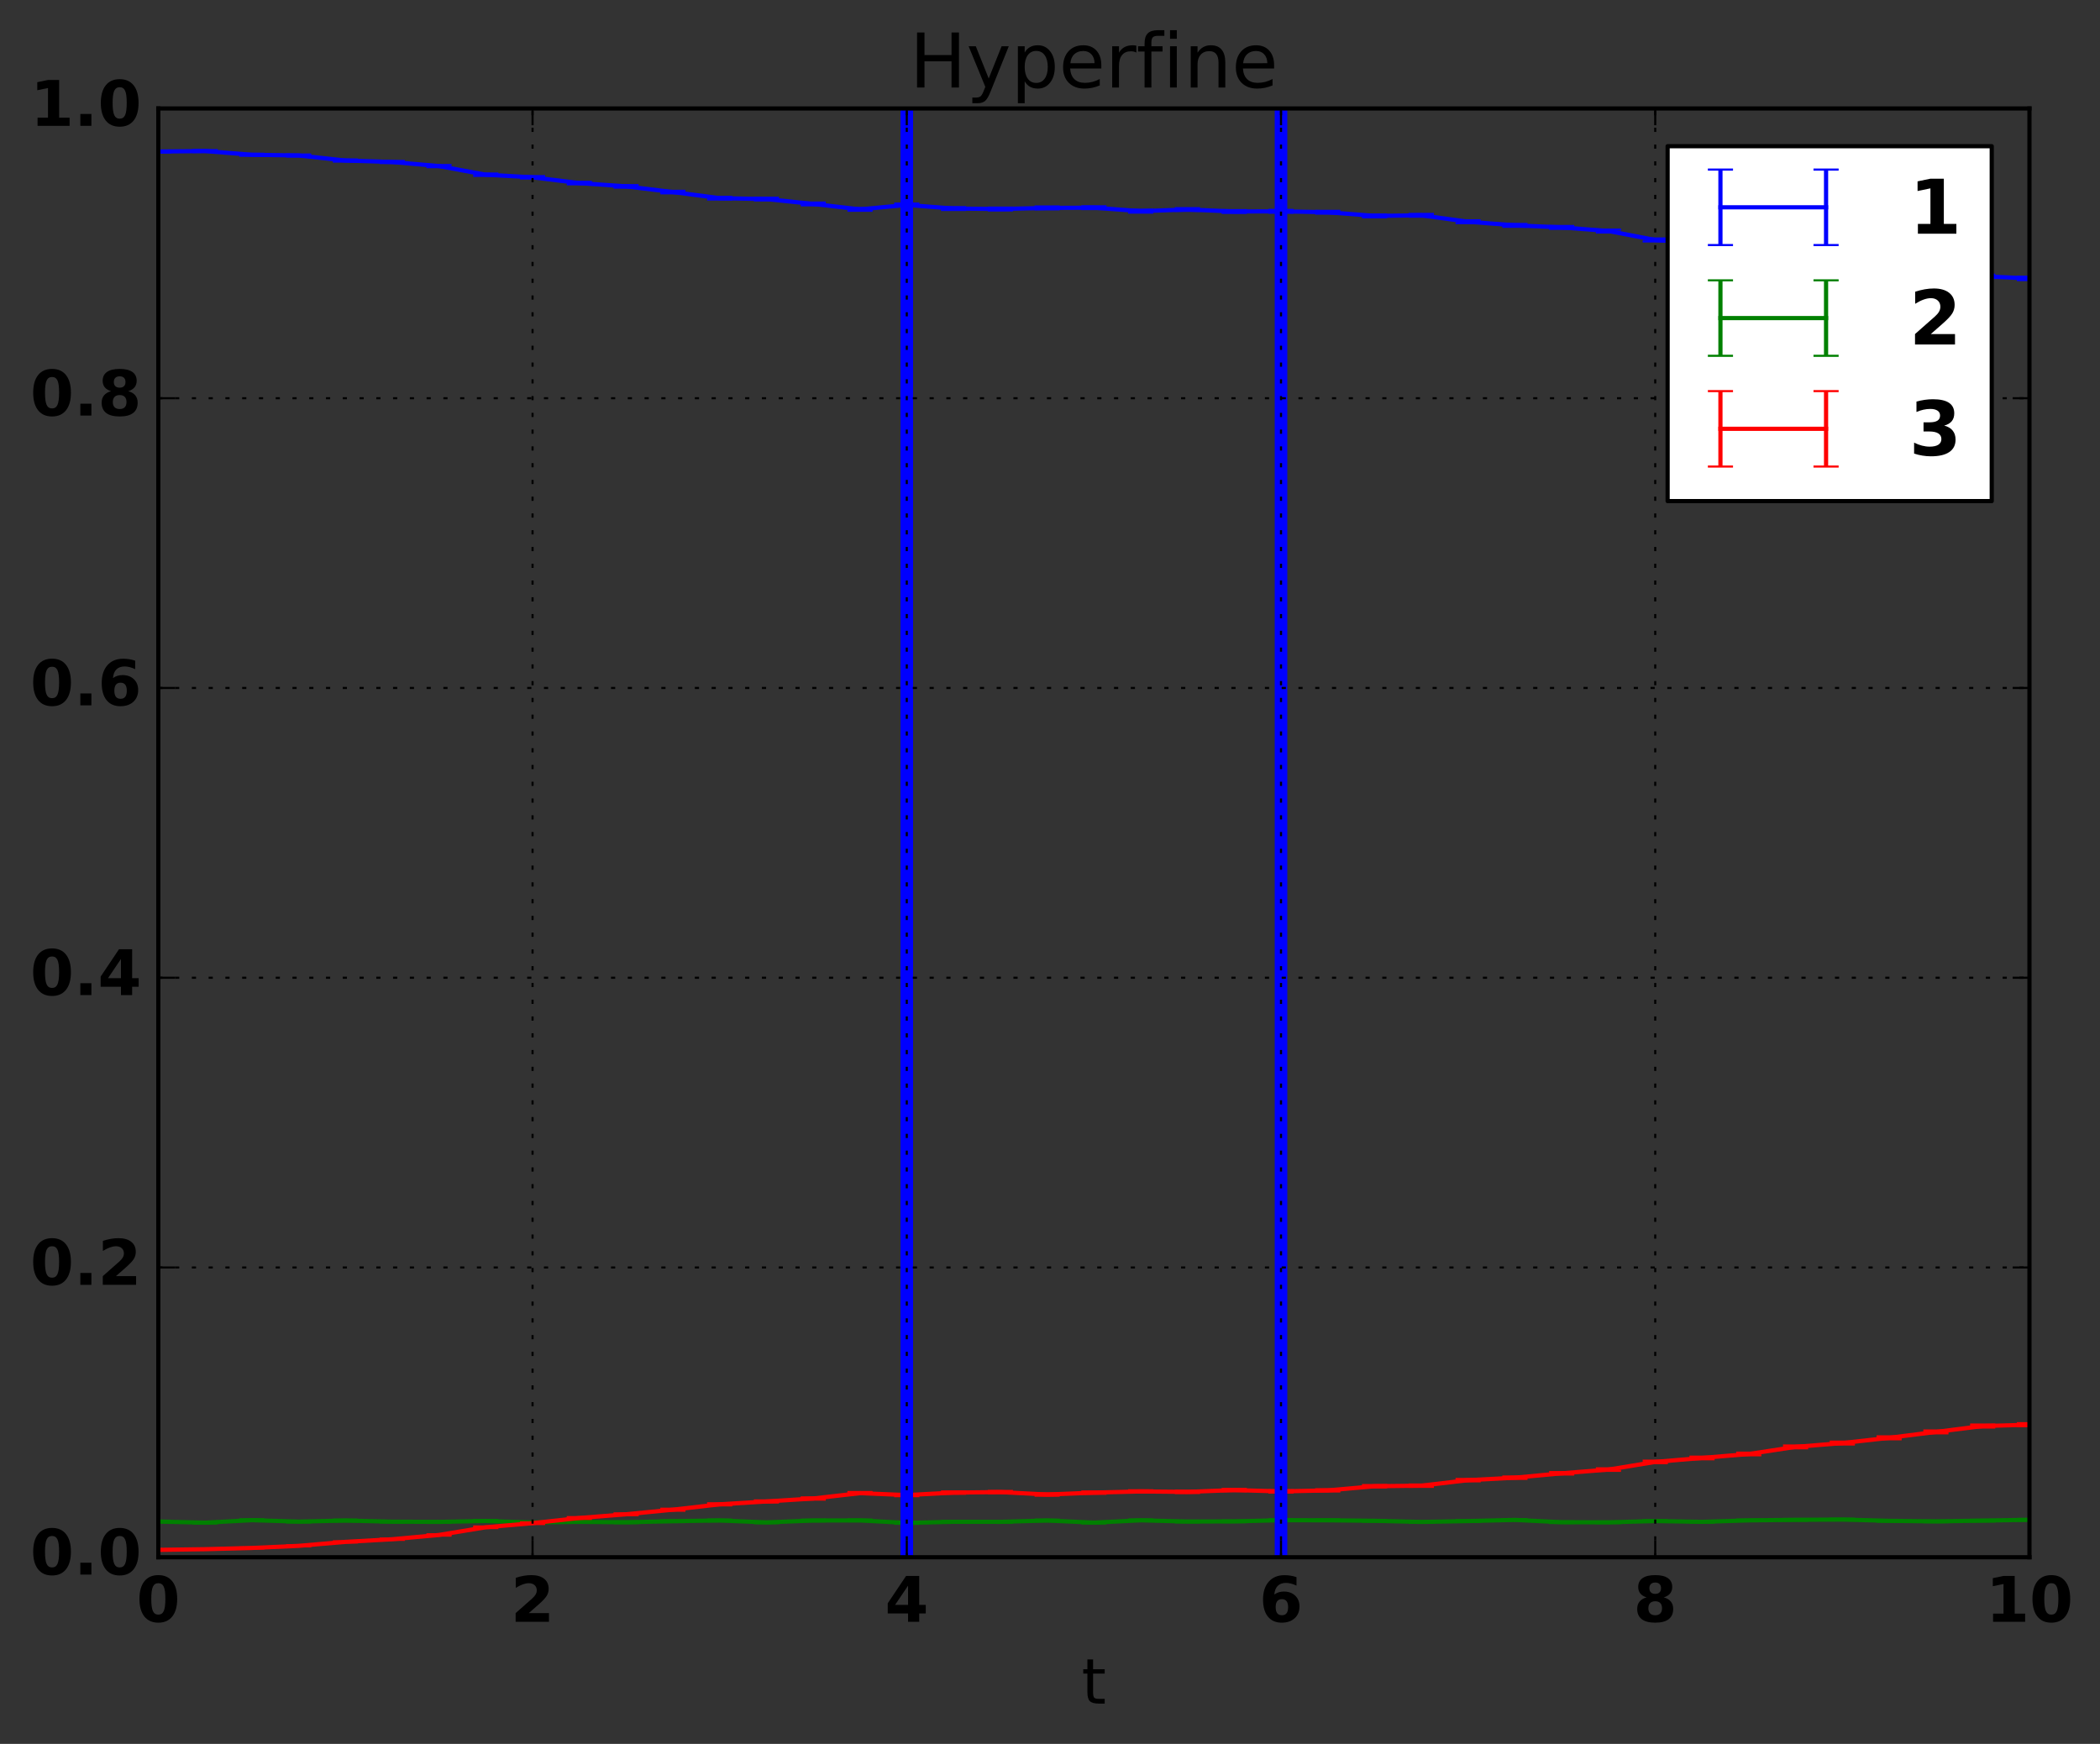 <?xml version="1.0" encoding="utf-8" standalone="no"?>
<!DOCTYPE svg PUBLIC "-//W3C//DTD SVG 1.1//EN"
  "http://www.w3.org/Graphics/SVG/1.1/DTD/svg11.dtd">
<!-- Created with matplotlib (http://matplotlib.org/) -->
<svg height="416pt" version="1.1" viewBox="0 0 501 416" width="501pt" xmlns="http://www.w3.org/2000/svg" xmlns:xlink="http://www.w3.org/1999/xlink">
 <rect x="0" y="0" width="501" height="416" fill="#333333" stroke="none"/>
 <defs>
  <style type="text/css">
*{stroke-linecap:butt;stroke-linejoin:round;stroke-miterlimit:100000;}
  </style>
 </defs>
 <g id="figure_1">
  <g id="patch_1">
   <path d="M 0 416.712 
L 501.808 416.712 
L 501.808 0 
L 0 0 
z
" style="fill:none;"/>
  </g>
  <g id="axes_1">
   <g id="patch_2">
    <path d="M 37.771 371.477 
L 484.171 371.477 
L 484.171 25.877 
L 37.771 25.877 
z
" style="fill:none;"/>
   </g>
   <g id="LineCollection_1">
    <path clip-path="url(#p08789cfc6d)" d="M 37.771 36.371 
L 37.771 35.925 
" style="fill:none;stroke:#0000ff;"/>
    <path clip-path="url(#p08789cfc6d)" d="M 48.931 36.266 
L 48.931 35.809 
" style="fill:none;stroke:#0000ff;"/>
    <path clip-path="url(#p08789cfc6d)" d="M 60.091 37.158 
L 60.091 36.686 
" style="fill:none;stroke:#0000ff;"/>
    <path clip-path="url(#p08789cfc6d)" d="M 71.251 37.327 
L 71.251 36.851 
" style="fill:none;stroke:#0000ff;"/>
    <path clip-path="url(#p08789cfc6d)" d="M 82.411 38.542 
L 82.411 38.041 
" style="fill:none;stroke:#0000ff;"/>
    <path clip-path="url(#p08789cfc6d)" d="M 93.571 38.901 
L 93.571 38.398 
" style="fill:none;stroke:#0000ff;"/>
    <path clip-path="url(#p08789cfc6d)" d="M 104.731 39.879 
L 104.731 39.366 
" style="fill:none;stroke:#0000ff;"/>
    <path clip-path="url(#p08789cfc6d)" d="M 115.891 41.953 
L 115.891 41.4 
" style="fill:none;stroke:#0000ff;"/>
    <path clip-path="url(#p08789cfc6d)" d="M 127.051 42.586 
L 127.051 42.016 
" style="fill:none;stroke:#0000ff;"/>
    <path clip-path="url(#p08789cfc6d)" d="M 138.211 43.973 
L 138.211 43.38 
" style="fill:none;stroke:#0000ff;"/>
    <path clip-path="url(#p08789cfc6d)" d="M 149.371 44.759 
L 149.371 44.166 
" style="fill:none;stroke:#0000ff;"/>
    <path clip-path="url(#p08789cfc6d)" d="M 160.531 46.122 
L 160.531 45.508 
" style="fill:none;stroke:#0000ff;"/>
    <path clip-path="url(#p08789cfc6d)" d="M 171.691 47.586 
L 171.691 46.954 
" style="fill:none;stroke:#0000ff;"/>
    <path clip-path="url(#p08789cfc6d)" d="M 182.851 47.811 
L 182.851 47.168 
" style="fill:none;stroke:#0000ff;"/>
    <path clip-path="url(#p08789cfc6d)" d="M 194.011 48.978 
L 194.011 48.317 
" style="fill:none;stroke:#0000ff;"/>
    <path clip-path="url(#p08789cfc6d)" d="M 205.171 50.28 
L 205.171 49.61 
" style="fill:none;stroke:#0000ff;"/>
    <path clip-path="url(#p08789cfc6d)" d="M 216.331 49.217 
L 216.331 48.556 
" style="fill:none;stroke:#0000ff;"/>
    <path clip-path="url(#p08789cfc6d)" d="M 227.491 50.093 
L 227.491 49.413 
" style="fill:none;stroke:#0000ff;"/>
    <path clip-path="url(#p08789cfc6d)" d="M 238.651 50.197 
L 238.651 49.518 
" style="fill:none;stroke:#0000ff;"/>
    <path clip-path="url(#p08789cfc6d)" d="M 249.811 49.937 
L 249.811 49.258 
" style="fill:none;stroke:#0000ff;"/>
    <path clip-path="url(#p08789cfc6d)" d="M 260.971 49.876 
L 260.971 49.213 
" style="fill:none;stroke:#0000ff;"/>
    <path clip-path="url(#p08789cfc6d)" d="M 272.131 50.715 
L 272.131 50.035 
" style="fill:none;stroke:#0000ff;"/>
    <path clip-path="url(#p08789cfc6d)" d="M 283.291 50.309 
L 283.291 49.648 
" style="fill:none;stroke:#0000ff;"/>
    <path clip-path="url(#p08789cfc6d)" d="M 294.451 50.782 
L 294.451 50.121 
" style="fill:none;stroke:#0000ff;"/>
    <path clip-path="url(#p08789cfc6d)" d="M 305.611 50.749 
L 305.611 50.075 
" style="fill:none;stroke:#0000ff;"/>
    <path clip-path="url(#p08789cfc6d)" d="M 316.771 50.959 
L 316.771 50.3 
" style="fill:none;stroke:#0000ff;"/>
    <path clip-path="url(#p08789cfc6d)" d="M 327.931 51.837 
L 327.931 51.172 
" style="fill:none;stroke:#0000ff;"/>
    <path clip-path="url(#p08789cfc6d)" d="M 339.091 51.7 
L 339.091 51.031 
" style="fill:none;stroke:#0000ff;"/>
    <path clip-path="url(#p08789cfc6d)" d="M 350.251 53.231 
L 350.251 52.554 
" style="fill:none;stroke:#0000ff;"/>
    <path clip-path="url(#p08789cfc6d)" d="M 361.411 54.097 
L 361.411 53.417 
" style="fill:none;stroke:#0000ff;"/>
    <path clip-path="url(#p08789cfc6d)" d="M 372.571 54.594 
L 372.571 53.905 
" style="fill:none;stroke:#0000ff;"/>
    <path clip-path="url(#p08789cfc6d)" d="M 383.731 55.462 
L 383.731 54.766 
" style="fill:none;stroke:#0000ff;"/>
    <path clip-path="url(#p08789cfc6d)" d="M 394.891 57.603 
L 394.891 56.886 
" style="fill:none;stroke:#0000ff;"/>
    <path clip-path="url(#p08789cfc6d)" d="M 406.051 58.374 
L 406.051 57.64 
" style="fill:none;stroke:#0000ff;"/>
    <path clip-path="url(#p08789cfc6d)" d="M 417.211 59.662 
L 417.211 58.927 
" style="fill:none;stroke:#0000ff;"/>
    <path clip-path="url(#p08789cfc6d)" d="M 428.371 61.501 
L 428.371 60.739 
" style="fill:none;stroke:#0000ff;"/>
    <path clip-path="url(#p08789cfc6d)" d="M 439.531 62.489 
L 439.531 61.715 
" style="fill:none;stroke:#0000ff;"/>
    <path clip-path="url(#p08789cfc6d)" d="M 450.691 63.447 
L 450.691 62.65 
" style="fill:none;stroke:#0000ff;"/>
    <path clip-path="url(#p08789cfc6d)" d="M 461.851 64.71 
L 461.851 63.932 
" style="fill:none;stroke:#0000ff;"/>
    <path clip-path="url(#p08789cfc6d)" d="M 473.011 66.312 
L 473.011 65.508 
" style="fill:none;stroke:#0000ff;"/>
    <path clip-path="url(#p08789cfc6d)" d="M 484.171 66.821 
L 484.171 66.026 
" style="fill:none;stroke:#0000ff;"/>
   </g>
   <g id="LineCollection_2">
    <path clip-path="url(#p08789cfc6d)" d="M 37.771 363.167 
L 37.771 362.76 
" style="fill:none;stroke:#008000;"/>
    <path clip-path="url(#p08789cfc6d)" d="M 48.931 363.437 
L 48.931 363.024 
" style="fill:none;stroke:#008000;"/>
    <path clip-path="url(#p08789cfc6d)" d="M 60.091 362.85 
L 60.091 362.427 
" style="fill:none;stroke:#008000;"/>
    <path clip-path="url(#p08789cfc6d)" d="M 71.251 363.186 
L 71.251 362.769 
" style="fill:none;stroke:#008000;"/>
    <path clip-path="url(#p08789cfc6d)" d="M 82.411 362.935 
L 82.411 362.512 
" style="fill:none;stroke:#008000;"/>
    <path clip-path="url(#p08789cfc6d)" d="M 93.571 363.201 
L 93.571 362.788 
" style="fill:none;stroke:#008000;"/>
    <path clip-path="url(#p08789cfc6d)" d="M 104.731 363.248 
L 104.731 362.843 
" style="fill:none;stroke:#008000;"/>
    <path clip-path="url(#p08789cfc6d)" d="M 115.891 363.031 
L 115.891 362.618 
" style="fill:none;stroke:#008000;"/>
    <path clip-path="url(#p08789cfc6d)" d="M 127.051 363.386 
L 127.051 362.976 
" style="fill:none;stroke:#008000;"/>
    <path clip-path="url(#p08789cfc6d)" d="M 138.211 363.243 
L 138.211 362.828 
" style="fill:none;stroke:#008000;"/>
    <path clip-path="url(#p08789cfc6d)" d="M 149.371 363.34 
L 149.371 362.937 
" style="fill:none;stroke:#008000;"/>
    <path clip-path="url(#p08789cfc6d)" d="M 160.531 363.083 
L 160.531 362.672 
" style="fill:none;stroke:#008000;"/>
    <path clip-path="url(#p08789cfc6d)" d="M 171.691 362.91 
L 171.691 362.497 
" style="fill:none;stroke:#008000;"/>
    <path clip-path="url(#p08789cfc6d)" d="M 182.851 363.369 
L 182.851 362.962 
" style="fill:none;stroke:#008000;"/>
    <path clip-path="url(#p08789cfc6d)" d="M 194.011 362.925 
L 194.011 362.506 
" style="fill:none;stroke:#008000;"/>
    <path clip-path="url(#p08789cfc6d)" d="M 205.171 362.898 
L 205.171 362.484 
" style="fill:none;stroke:#008000;"/>
    <path clip-path="url(#p08789cfc6d)" d="M 216.331 363.494 
L 216.331 363.091 
" style="fill:none;stroke:#008000;"/>
    <path clip-path="url(#p08789cfc6d)" d="M 227.491 363.225 
L 227.491 362.81 
" style="fill:none;stroke:#008000;"/>
    <path clip-path="url(#p08789cfc6d)" d="M 238.651 363.24 
L 238.651 362.827 
" style="fill:none;stroke:#008000;"/>
    <path clip-path="url(#p08789cfc6d)" d="M 249.811 362.924 
L 249.811 362.502 
" style="fill:none;stroke:#008000;"/>
    <path clip-path="url(#p08789cfc6d)" d="M 260.971 363.42 
L 260.971 363.019 
" style="fill:none;stroke:#008000;"/>
    <path clip-path="url(#p08789cfc6d)" d="M 272.131 362.88 
L 272.131 362.462 
" style="fill:none;stroke:#008000;"/>
    <path clip-path="url(#p08789cfc6d)" d="M 283.291 363.162 
L 283.291 362.759 
" style="fill:none;stroke:#008000;"/>
    <path clip-path="url(#p08789cfc6d)" d="M 294.451 363.122 
L 294.451 362.722 
" style="fill:none;stroke:#008000;"/>
    <path clip-path="url(#p08789cfc6d)" d="M 305.611 362.851 
L 305.611 362.436 
" style="fill:none;stroke:#008000;"/>
    <path clip-path="url(#p08789cfc6d)" d="M 316.771 362.867 
L 316.771 362.465 
" style="fill:none;stroke:#008000;"/>
    <path clip-path="url(#p08789cfc6d)" d="M 327.931 362.981 
L 327.931 362.584 
" style="fill:none;stroke:#008000;"/>
    <path clip-path="url(#p08789cfc6d)" d="M 339.091 363.256 
L 339.091 362.861 
" style="fill:none;stroke:#008000;"/>
    <path clip-path="url(#p08789cfc6d)" d="M 350.251 363.045 
L 350.251 362.651 
" style="fill:none;stroke:#008000;"/>
    <path clip-path="url(#p08789cfc6d)" d="M 361.411 362.771 
L 361.411 362.375 
" style="fill:none;stroke:#008000;"/>
    <path clip-path="url(#p08789cfc6d)" d="M 372.571 363.317 
L 372.571 362.932 
" style="fill:none;stroke:#008000;"/>
    <path clip-path="url(#p08789cfc6d)" d="M 383.731 363.34 
L 383.731 362.957 
" style="fill:none;stroke:#008000;"/>
    <path clip-path="url(#p08789cfc6d)" d="M 394.891 363.038 
L 394.891 362.648 
" style="fill:none;stroke:#008000;"/>
    <path clip-path="url(#p08789cfc6d)" d="M 406.051 363.228 
L 406.051 362.838 
" style="fill:none;stroke:#008000;"/>
    <path clip-path="url(#p08789cfc6d)" d="M 417.211 362.88 
L 417.211 362.488 
" style="fill:none;stroke:#008000;"/>
    <path clip-path="url(#p08789cfc6d)" d="M 428.371 362.755 
L 428.371 362.356 
" style="fill:none;stroke:#008000;"/>
    <path clip-path="url(#p08789cfc6d)" d="M 439.531 362.689 
L 439.531 362.287 
" style="fill:none;stroke:#008000;"/>
    <path clip-path="url(#p08789cfc6d)" d="M 450.691 362.992 
L 450.691 362.589 
" style="fill:none;stroke:#008000;"/>
    <path clip-path="url(#p08789cfc6d)" d="M 461.851 363.117 
L 461.851 362.733 
" style="fill:none;stroke:#008000;"/>
    <path clip-path="url(#p08789cfc6d)" d="M 473.011 362.937 
L 473.011 362.542 
" style="fill:none;stroke:#008000;"/>
    <path clip-path="url(#p08789cfc6d)" d="M 484.171 362.74 
L 484.171 362.348 
" style="fill:none;stroke:#008000;"/>
   </g>
   <g id="LineCollection_3">
    <path clip-path="url(#p08789cfc6d)" d="M 37.771 369.811 
L 37.771 369.624 
" style="fill:none;stroke:#ff0000;"/>
    <path clip-path="url(#p08789cfc6d)" d="M 48.931 369.661 
L 48.931 369.46 
" style="fill:none;stroke:#ff0000;"/>
    <path clip-path="url(#p08789cfc6d)" d="M 60.091 369.375 
L 60.091 369.161 
" style="fill:none;stroke:#ff0000;"/>
    <path clip-path="url(#p08789cfc6d)" d="M 71.251 368.881 
L 71.251 368.644 
" style="fill:none;stroke:#ff0000;"/>
    <path clip-path="url(#p08789cfc6d)" d="M 82.411 367.951 
L 82.411 367.676 
" style="fill:none;stroke:#ff0000;"/>
    <path clip-path="url(#p08789cfc6d)" d="M 93.571 367.333 
L 93.571 367.038 
" style="fill:none;stroke:#ff0000;"/>
    <path clip-path="url(#p08789cfc6d)" d="M 104.731 366.323 
L 104.731 366 
" style="fill:none;stroke:#ff0000;"/>
    <path clip-path="url(#p08789cfc6d)" d="M 115.891 364.517 
L 115.891 364.139 
" style="fill:none;stroke:#ff0000;"/>
    <path clip-path="url(#p08789cfc6d)" d="M 127.051 363.55 
L 127.051 363.144 
" style="fill:none;stroke:#ff0000;"/>
    <path clip-path="url(#p08789cfc6d)" d="M 138.211 362.335 
L 138.211 361.899 
" style="fill:none;stroke:#ff0000;"/>
    <path clip-path="url(#p08789cfc6d)" d="M 149.371 361.451 
L 149.371 361.005 
" style="fill:none;stroke:#ff0000;"/>
    <path clip-path="url(#p08789cfc6d)" d="M 160.531 360.371 
L 160.531 359.901 
" style="fill:none;stroke:#ff0000;"/>
    <path clip-path="url(#p08789cfc6d)" d="M 171.691 359.102 
L 171.691 358.61 
" style="fill:none;stroke:#ff0000;"/>
    <path clip-path="url(#p08789cfc6d)" d="M 182.851 358.43 
L 182.851 357.919 
" style="fill:none;stroke:#ff0000;"/>
    <path clip-path="url(#p08789cfc6d)" d="M 194.011 357.729 
L 194.011 357.203 
" style="fill:none;stroke:#ff0000;"/>
    <path clip-path="url(#p08789cfc6d)" d="M 205.171 356.463 
L 205.171 355.923 
" style="fill:none;stroke:#ff0000;"/>
    <path clip-path="url(#p08789cfc6d)" d="M 216.331 356.919 
L 216.331 356.382 
" style="fill:none;stroke:#ff0000;"/>
    <path clip-path="url(#p08789cfc6d)" d="M 227.491 356.335 
L 227.491 355.782 
" style="fill:none;stroke:#ff0000;"/>
    <path clip-path="url(#p08789cfc6d)" d="M 238.651 356.215 
L 238.651 355.661 
" style="fill:none;stroke:#ff0000;"/>
    <path clip-path="url(#p08789cfc6d)" d="M 249.811 356.792 
L 249.811 356.246 
" style="fill:none;stroke:#ff0000;"/>
    <path clip-path="url(#p08789cfc6d)" d="M 260.971 356.336 
L 260.971 355.794 
" style="fill:none;stroke:#ff0000;"/>
    <path clip-path="url(#p08789cfc6d)" d="M 272.131 356.059 
L 272.131 355.507 
" style="fill:none;stroke:#ff0000;"/>
    <path clip-path="url(#p08789cfc6d)" d="M 283.291 356.159 
L 283.291 355.621 
" style="fill:none;stroke:#ff0000;"/>
    <path clip-path="url(#p08789cfc6d)" d="M 294.451 355.726 
L 294.451 355.185 
" style="fill:none;stroke:#ff0000;"/>
    <path clip-path="url(#p08789cfc6d)" d="M 305.611 356.047 
L 305.611 355.5 
" style="fill:none;stroke:#ff0000;"/>
    <path clip-path="url(#p08789cfc6d)" d="M 316.771 355.801 
L 316.771 355.265 
" style="fill:none;stroke:#ff0000;"/>
    <path clip-path="url(#p08789cfc6d)" d="M 327.931 354.816 
L 327.931 354.268 
" style="fill:none;stroke:#ff0000;"/>
    <path clip-path="url(#p08789cfc6d)" d="M 339.091 354.683 
L 339.091 354.128 
" style="fill:none;stroke:#ff0000;"/>
    <path clip-path="url(#p08789cfc6d)" d="M 350.251 353.372 
L 350.251 352.806 
" style="fill:none;stroke:#ff0000;"/>
    <path clip-path="url(#p08789cfc6d)" d="M 361.411 352.784 
L 361.411 352.215 
" style="fill:none;stroke:#ff0000;"/>
    <path clip-path="url(#p08789cfc6d)" d="M 372.571 351.748 
L 372.571 351.162 
" style="fill:none;stroke:#ff0000;"/>
    <path clip-path="url(#p08789cfc6d)" d="M 383.731 350.865 
L 383.731 350.269 
" style="fill:none;stroke:#ff0000;"/>
    <path clip-path="url(#p08789cfc6d)" d="M 394.891 349.051 
L 394.891 348.432 
" style="fill:none;stroke:#ff0000;"/>
    <path clip-path="url(#p08789cfc6d)" d="M 406.051 348.109 
L 406.051 347.47 
" style="fill:none;stroke:#ff0000;"/>
    <path clip-path="url(#p08789cfc6d)" d="M 417.211 347.17 
L 417.211 346.531 
" style="fill:none;stroke:#ff0000;"/>
    <path clip-path="url(#p08789cfc6d)" d="M 428.371 345.487 
L 428.371 344.819 
" style="fill:none;stroke:#ff0000;"/>
    <path clip-path="url(#p08789cfc6d)" d="M 439.531 344.579 
L 439.531 343.898 
" style="fill:none;stroke:#ff0000;"/>
    <path clip-path="url(#p08789cfc6d)" d="M 450.691 343.345 
L 450.691 342.637 
" style="fill:none;stroke:#ff0000;"/>
    <path clip-path="url(#p08789cfc6d)" d="M 461.851 341.931 
L 461.851 341.235 
" style="fill:none;stroke:#ff0000;"/>
    <path clip-path="url(#p08789cfc6d)" d="M 473.011 340.54 
L 473.011 339.819 
" style="fill:none;stroke:#ff0000;"/>
    <path clip-path="url(#p08789cfc6d)" d="M 484.171 340.218 
L 484.171 339.505 
" style="fill:none;stroke:#ff0000;"/>
   </g>
   <g id="line2d_1">
    <defs>
     <path d="M 3 0 
L -3 -0 
" id="m8ec69584c9" style="stroke:#0000ff;stroke-width:0.5;"/>
    </defs>
    <g clip-path="url(#p08789cfc6d)">
     <use style="fill:#0000ff;stroke:#0000ff;stroke-width:0.5;" x="37.771" xlink:href="#m8ec69584c9" y="36.371"/>
     <use style="fill:#0000ff;stroke:#0000ff;stroke-width:0.5;" x="48.931" xlink:href="#m8ec69584c9" y="36.266"/>
     <use style="fill:#0000ff;stroke:#0000ff;stroke-width:0.5;" x="60.091" xlink:href="#m8ec69584c9" y="37.158"/>
     <use style="fill:#0000ff;stroke:#0000ff;stroke-width:0.5;" x="71.251" xlink:href="#m8ec69584c9" y="37.327"/>
     <use style="fill:#0000ff;stroke:#0000ff;stroke-width:0.5;" x="82.411" xlink:href="#m8ec69584c9" y="38.542"/>
     <use style="fill:#0000ff;stroke:#0000ff;stroke-width:0.5;" x="93.571" xlink:href="#m8ec69584c9" y="38.901"/>
     <use style="fill:#0000ff;stroke:#0000ff;stroke-width:0.5;" x="104.731" xlink:href="#m8ec69584c9" y="39.879"/>
     <use style="fill:#0000ff;stroke:#0000ff;stroke-width:0.5;" x="115.891" xlink:href="#m8ec69584c9" y="41.953"/>
     <use style="fill:#0000ff;stroke:#0000ff;stroke-width:0.5;" x="127.051" xlink:href="#m8ec69584c9" y="42.586"/>
     <use style="fill:#0000ff;stroke:#0000ff;stroke-width:0.5;" x="138.211" xlink:href="#m8ec69584c9" y="43.973"/>
     <use style="fill:#0000ff;stroke:#0000ff;stroke-width:0.5;" x="149.371" xlink:href="#m8ec69584c9" y="44.759"/>
     <use style="fill:#0000ff;stroke:#0000ff;stroke-width:0.5;" x="160.531" xlink:href="#m8ec69584c9" y="46.122"/>
     <use style="fill:#0000ff;stroke:#0000ff;stroke-width:0.5;" x="171.691" xlink:href="#m8ec69584c9" y="47.586"/>
     <use style="fill:#0000ff;stroke:#0000ff;stroke-width:0.5;" x="182.851" xlink:href="#m8ec69584c9" y="47.811"/>
     <use style="fill:#0000ff;stroke:#0000ff;stroke-width:0.5;" x="194.011" xlink:href="#m8ec69584c9" y="48.978"/>
     <use style="fill:#0000ff;stroke:#0000ff;stroke-width:0.5;" x="205.171" xlink:href="#m8ec69584c9" y="50.28"/>
     <use style="fill:#0000ff;stroke:#0000ff;stroke-width:0.5;" x="216.331" xlink:href="#m8ec69584c9" y="49.217"/>
     <use style="fill:#0000ff;stroke:#0000ff;stroke-width:0.5;" x="227.491" xlink:href="#m8ec69584c9" y="50.093"/>
     <use style="fill:#0000ff;stroke:#0000ff;stroke-width:0.5;" x="238.651" xlink:href="#m8ec69584c9" y="50.197"/>
     <use style="fill:#0000ff;stroke:#0000ff;stroke-width:0.5;" x="249.811" xlink:href="#m8ec69584c9" y="49.937"/>
     <use style="fill:#0000ff;stroke:#0000ff;stroke-width:0.5;" x="260.971" xlink:href="#m8ec69584c9" y="49.876"/>
     <use style="fill:#0000ff;stroke:#0000ff;stroke-width:0.5;" x="272.131" xlink:href="#m8ec69584c9" y="50.715"/>
     <use style="fill:#0000ff;stroke:#0000ff;stroke-width:0.5;" x="283.291" xlink:href="#m8ec69584c9" y="50.309"/>
     <use style="fill:#0000ff;stroke:#0000ff;stroke-width:0.5;" x="294.451" xlink:href="#m8ec69584c9" y="50.782"/>
     <use style="fill:#0000ff;stroke:#0000ff;stroke-width:0.5;" x="305.611" xlink:href="#m8ec69584c9" y="50.749"/>
     <use style="fill:#0000ff;stroke:#0000ff;stroke-width:0.5;" x="316.771" xlink:href="#m8ec69584c9" y="50.959"/>
     <use style="fill:#0000ff;stroke:#0000ff;stroke-width:0.5;" x="327.931" xlink:href="#m8ec69584c9" y="51.837"/>
     <use style="fill:#0000ff;stroke:#0000ff;stroke-width:0.5;" x="339.091" xlink:href="#m8ec69584c9" y="51.7"/>
     <use style="fill:#0000ff;stroke:#0000ff;stroke-width:0.5;" x="350.251" xlink:href="#m8ec69584c9" y="53.231"/>
     <use style="fill:#0000ff;stroke:#0000ff;stroke-width:0.5;" x="361.411" xlink:href="#m8ec69584c9" y="54.097"/>
     <use style="fill:#0000ff;stroke:#0000ff;stroke-width:0.5;" x="372.571" xlink:href="#m8ec69584c9" y="54.594"/>
     <use style="fill:#0000ff;stroke:#0000ff;stroke-width:0.5;" x="383.731" xlink:href="#m8ec69584c9" y="55.462"/>
     <use style="fill:#0000ff;stroke:#0000ff;stroke-width:0.5;" x="394.891" xlink:href="#m8ec69584c9" y="57.603"/>
     <use style="fill:#0000ff;stroke:#0000ff;stroke-width:0.5;" x="406.051" xlink:href="#m8ec69584c9" y="58.374"/>
     <use style="fill:#0000ff;stroke:#0000ff;stroke-width:0.5;" x="417.211" xlink:href="#m8ec69584c9" y="59.662"/>
     <use style="fill:#0000ff;stroke:#0000ff;stroke-width:0.5;" x="428.371" xlink:href="#m8ec69584c9" y="61.501"/>
     <use style="fill:#0000ff;stroke:#0000ff;stroke-width:0.5;" x="439.531" xlink:href="#m8ec69584c9" y="62.489"/>
     <use style="fill:#0000ff;stroke:#0000ff;stroke-width:0.5;" x="450.691" xlink:href="#m8ec69584c9" y="63.447"/>
     <use style="fill:#0000ff;stroke:#0000ff;stroke-width:0.5;" x="461.851" xlink:href="#m8ec69584c9" y="64.71"/>
     <use style="fill:#0000ff;stroke:#0000ff;stroke-width:0.5;" x="473.011" xlink:href="#m8ec69584c9" y="66.312"/>
     <use style="fill:#0000ff;stroke:#0000ff;stroke-width:0.5;" x="484.171" xlink:href="#m8ec69584c9" y="66.821"/>
    </g>
   </g>
   <g id="line2d_2">
    <g clip-path="url(#p08789cfc6d)">
     <use style="fill:#0000ff;stroke:#0000ff;stroke-width:0.5;" x="37.771" xlink:href="#m8ec69584c9" y="35.925"/>
     <use style="fill:#0000ff;stroke:#0000ff;stroke-width:0.5;" x="48.931" xlink:href="#m8ec69584c9" y="35.809"/>
     <use style="fill:#0000ff;stroke:#0000ff;stroke-width:0.5;" x="60.091" xlink:href="#m8ec69584c9" y="36.686"/>
     <use style="fill:#0000ff;stroke:#0000ff;stroke-width:0.5;" x="71.251" xlink:href="#m8ec69584c9" y="36.851"/>
     <use style="fill:#0000ff;stroke:#0000ff;stroke-width:0.5;" x="82.411" xlink:href="#m8ec69584c9" y="38.041"/>
     <use style="fill:#0000ff;stroke:#0000ff;stroke-width:0.5;" x="93.571" xlink:href="#m8ec69584c9" y="38.398"/>
     <use style="fill:#0000ff;stroke:#0000ff;stroke-width:0.5;" x="104.731" xlink:href="#m8ec69584c9" y="39.366"/>
     <use style="fill:#0000ff;stroke:#0000ff;stroke-width:0.5;" x="115.891" xlink:href="#m8ec69584c9" y="41.4"/>
     <use style="fill:#0000ff;stroke:#0000ff;stroke-width:0.5;" x="127.051" xlink:href="#m8ec69584c9" y="42.016"/>
     <use style="fill:#0000ff;stroke:#0000ff;stroke-width:0.5;" x="138.211" xlink:href="#m8ec69584c9" y="43.38"/>
     <use style="fill:#0000ff;stroke:#0000ff;stroke-width:0.5;" x="149.371" xlink:href="#m8ec69584c9" y="44.166"/>
     <use style="fill:#0000ff;stroke:#0000ff;stroke-width:0.5;" x="160.531" xlink:href="#m8ec69584c9" y="45.508"/>
     <use style="fill:#0000ff;stroke:#0000ff;stroke-width:0.5;" x="171.691" xlink:href="#m8ec69584c9" y="46.954"/>
     <use style="fill:#0000ff;stroke:#0000ff;stroke-width:0.5;" x="182.851" xlink:href="#m8ec69584c9" y="47.168"/>
     <use style="fill:#0000ff;stroke:#0000ff;stroke-width:0.5;" x="194.011" xlink:href="#m8ec69584c9" y="48.317"/>
     <use style="fill:#0000ff;stroke:#0000ff;stroke-width:0.5;" x="205.171" xlink:href="#m8ec69584c9" y="49.61"/>
     <use style="fill:#0000ff;stroke:#0000ff;stroke-width:0.5;" x="216.331" xlink:href="#m8ec69584c9" y="48.556"/>
     <use style="fill:#0000ff;stroke:#0000ff;stroke-width:0.5;" x="227.491" xlink:href="#m8ec69584c9" y="49.413"/>
     <use style="fill:#0000ff;stroke:#0000ff;stroke-width:0.5;" x="238.651" xlink:href="#m8ec69584c9" y="49.518"/>
     <use style="fill:#0000ff;stroke:#0000ff;stroke-width:0.5;" x="249.811" xlink:href="#m8ec69584c9" y="49.258"/>
     <use style="fill:#0000ff;stroke:#0000ff;stroke-width:0.5;" x="260.971" xlink:href="#m8ec69584c9" y="49.213"/>
     <use style="fill:#0000ff;stroke:#0000ff;stroke-width:0.5;" x="272.131" xlink:href="#m8ec69584c9" y="50.035"/>
     <use style="fill:#0000ff;stroke:#0000ff;stroke-width:0.5;" x="283.291" xlink:href="#m8ec69584c9" y="49.648"/>
     <use style="fill:#0000ff;stroke:#0000ff;stroke-width:0.5;" x="294.451" xlink:href="#m8ec69584c9" y="50.121"/>
     <use style="fill:#0000ff;stroke:#0000ff;stroke-width:0.5;" x="305.611" xlink:href="#m8ec69584c9" y="50.075"/>
     <use style="fill:#0000ff;stroke:#0000ff;stroke-width:0.5;" x="316.771" xlink:href="#m8ec69584c9" y="50.3"/>
     <use style="fill:#0000ff;stroke:#0000ff;stroke-width:0.5;" x="327.931" xlink:href="#m8ec69584c9" y="51.172"/>
     <use style="fill:#0000ff;stroke:#0000ff;stroke-width:0.5;" x="339.091" xlink:href="#m8ec69584c9" y="51.031"/>
     <use style="fill:#0000ff;stroke:#0000ff;stroke-width:0.5;" x="350.251" xlink:href="#m8ec69584c9" y="52.554"/>
     <use style="fill:#0000ff;stroke:#0000ff;stroke-width:0.5;" x="361.411" xlink:href="#m8ec69584c9" y="53.417"/>
     <use style="fill:#0000ff;stroke:#0000ff;stroke-width:0.5;" x="372.571" xlink:href="#m8ec69584c9" y="53.905"/>
     <use style="fill:#0000ff;stroke:#0000ff;stroke-width:0.5;" x="383.731" xlink:href="#m8ec69584c9" y="54.766"/>
     <use style="fill:#0000ff;stroke:#0000ff;stroke-width:0.5;" x="394.891" xlink:href="#m8ec69584c9" y="56.886"/>
     <use style="fill:#0000ff;stroke:#0000ff;stroke-width:0.5;" x="406.051" xlink:href="#m8ec69584c9" y="57.64"/>
     <use style="fill:#0000ff;stroke:#0000ff;stroke-width:0.5;" x="417.211" xlink:href="#m8ec69584c9" y="58.927"/>
     <use style="fill:#0000ff;stroke:#0000ff;stroke-width:0.5;" x="428.371" xlink:href="#m8ec69584c9" y="60.739"/>
     <use style="fill:#0000ff;stroke:#0000ff;stroke-width:0.5;" x="439.531" xlink:href="#m8ec69584c9" y="61.715"/>
     <use style="fill:#0000ff;stroke:#0000ff;stroke-width:0.5;" x="450.691" xlink:href="#m8ec69584c9" y="62.65"/>
     <use style="fill:#0000ff;stroke:#0000ff;stroke-width:0.5;" x="461.851" xlink:href="#m8ec69584c9" y="63.932"/>
     <use style="fill:#0000ff;stroke:#0000ff;stroke-width:0.5;" x="473.011" xlink:href="#m8ec69584c9" y="65.508"/>
     <use style="fill:#0000ff;stroke:#0000ff;stroke-width:0.5;" x="484.171" xlink:href="#m8ec69584c9" y="66.026"/>
    </g>
   </g>
   <g id="line2d_3">
    <path clip-path="url(#p08789cfc6d)" d="M 37.771 36.148 
L 48.931 36.037 
L 60.091 36.922 
L 71.251 37.089 
L 82.411 38.292 
L 93.571 38.649 
L 104.731 39.622 
L 115.891 41.677 
L 127.051 42.301 
L 138.211 43.677 
L 149.371 44.463 
L 160.531 45.815 
L 171.691 47.27 
L 182.851 47.489 
L 194.011 48.647 
L 205.171 49.945 
L 216.331 48.886 
L 227.491 49.753 
L 238.651 49.858 
L 249.811 49.597 
L 260.971 49.545 
L 272.131 50.375 
L 283.291 49.978 
L 294.451 50.452 
L 305.611 50.412 
L 316.771 50.63 
L 327.931 51.504 
L 339.091 51.365 
L 350.251 52.893 
L 361.411 53.757 
L 372.571 54.249 
L 383.731 55.114 
L 394.891 57.245 
L 406.051 58.007 
L 417.211 59.295 
L 428.371 61.12 
L 439.531 62.102 
L 450.691 63.048 
L 461.851 64.321 
L 473.011 65.91 
L 484.171 66.424 
" style="fill:none;stroke:#0000ff;stroke-linecap:square;"/>
   </g>
   <g id="line2d_4">
    <defs>
     <path d="M 3 0 
L -3 -0 
" id="md1ca7f234c" style="stroke:#008000;stroke-width:0.5;"/>
    </defs>
    <g clip-path="url(#p08789cfc6d)">
     <use style="fill:#008000;stroke:#008000;stroke-width:0.5;" x="37.771" xlink:href="#md1ca7f234c" y="363.167"/>
     <use style="fill:#008000;stroke:#008000;stroke-width:0.5;" x="48.931" xlink:href="#md1ca7f234c" y="363.437"/>
     <use style="fill:#008000;stroke:#008000;stroke-width:0.5;" x="60.091" xlink:href="#md1ca7f234c" y="362.85"/>
     <use style="fill:#008000;stroke:#008000;stroke-width:0.5;" x="71.251" xlink:href="#md1ca7f234c" y="363.186"/>
     <use style="fill:#008000;stroke:#008000;stroke-width:0.5;" x="82.411" xlink:href="#md1ca7f234c" y="362.935"/>
     <use style="fill:#008000;stroke:#008000;stroke-width:0.5;" x="93.571" xlink:href="#md1ca7f234c" y="363.201"/>
     <use style="fill:#008000;stroke:#008000;stroke-width:0.5;" x="104.731" xlink:href="#md1ca7f234c" y="363.248"/>
     <use style="fill:#008000;stroke:#008000;stroke-width:0.5;" x="115.891" xlink:href="#md1ca7f234c" y="363.031"/>
     <use style="fill:#008000;stroke:#008000;stroke-width:0.5;" x="127.051" xlink:href="#md1ca7f234c" y="363.386"/>
     <use style="fill:#008000;stroke:#008000;stroke-width:0.5;" x="138.211" xlink:href="#md1ca7f234c" y="363.243"/>
     <use style="fill:#008000;stroke:#008000;stroke-width:0.5;" x="149.371" xlink:href="#md1ca7f234c" y="363.34"/>
     <use style="fill:#008000;stroke:#008000;stroke-width:0.5;" x="160.531" xlink:href="#md1ca7f234c" y="363.083"/>
     <use style="fill:#008000;stroke:#008000;stroke-width:0.5;" x="171.691" xlink:href="#md1ca7f234c" y="362.91"/>
     <use style="fill:#008000;stroke:#008000;stroke-width:0.5;" x="182.851" xlink:href="#md1ca7f234c" y="363.369"/>
     <use style="fill:#008000;stroke:#008000;stroke-width:0.5;" x="194.011" xlink:href="#md1ca7f234c" y="362.925"/>
     <use style="fill:#008000;stroke:#008000;stroke-width:0.5;" x="205.171" xlink:href="#md1ca7f234c" y="362.898"/>
     <use style="fill:#008000;stroke:#008000;stroke-width:0.5;" x="216.331" xlink:href="#md1ca7f234c" y="363.494"/>
     <use style="fill:#008000;stroke:#008000;stroke-width:0.5;" x="227.491" xlink:href="#md1ca7f234c" y="363.225"/>
     <use style="fill:#008000;stroke:#008000;stroke-width:0.5;" x="238.651" xlink:href="#md1ca7f234c" y="363.24"/>
     <use style="fill:#008000;stroke:#008000;stroke-width:0.5;" x="249.811" xlink:href="#md1ca7f234c" y="362.924"/>
     <use style="fill:#008000;stroke:#008000;stroke-width:0.5;" x="260.971" xlink:href="#md1ca7f234c" y="363.42"/>
     <use style="fill:#008000;stroke:#008000;stroke-width:0.5;" x="272.131" xlink:href="#md1ca7f234c" y="362.88"/>
     <use style="fill:#008000;stroke:#008000;stroke-width:0.5;" x="283.291" xlink:href="#md1ca7f234c" y="363.162"/>
     <use style="fill:#008000;stroke:#008000;stroke-width:0.5;" x="294.451" xlink:href="#md1ca7f234c" y="363.122"/>
     <use style="fill:#008000;stroke:#008000;stroke-width:0.5;" x="305.611" xlink:href="#md1ca7f234c" y="362.851"/>
     <use style="fill:#008000;stroke:#008000;stroke-width:0.5;" x="316.771" xlink:href="#md1ca7f234c" y="362.867"/>
     <use style="fill:#008000;stroke:#008000;stroke-width:0.5;" x="327.931" xlink:href="#md1ca7f234c" y="362.981"/>
     <use style="fill:#008000;stroke:#008000;stroke-width:0.5;" x="339.091" xlink:href="#md1ca7f234c" y="363.256"/>
     <use style="fill:#008000;stroke:#008000;stroke-width:0.5;" x="350.251" xlink:href="#md1ca7f234c" y="363.045"/>
     <use style="fill:#008000;stroke:#008000;stroke-width:0.5;" x="361.411" xlink:href="#md1ca7f234c" y="362.771"/>
     <use style="fill:#008000;stroke:#008000;stroke-width:0.5;" x="372.571" xlink:href="#md1ca7f234c" y="363.317"/>
     <use style="fill:#008000;stroke:#008000;stroke-width:0.5;" x="383.731" xlink:href="#md1ca7f234c" y="363.34"/>
     <use style="fill:#008000;stroke:#008000;stroke-width:0.5;" x="394.891" xlink:href="#md1ca7f234c" y="363.038"/>
     <use style="fill:#008000;stroke:#008000;stroke-width:0.5;" x="406.051" xlink:href="#md1ca7f234c" y="363.228"/>
     <use style="fill:#008000;stroke:#008000;stroke-width:0.5;" x="417.211" xlink:href="#md1ca7f234c" y="362.88"/>
     <use style="fill:#008000;stroke:#008000;stroke-width:0.5;" x="428.371" xlink:href="#md1ca7f234c" y="362.755"/>
     <use style="fill:#008000;stroke:#008000;stroke-width:0.5;" x="439.531" xlink:href="#md1ca7f234c" y="362.689"/>
     <use style="fill:#008000;stroke:#008000;stroke-width:0.5;" x="450.691" xlink:href="#md1ca7f234c" y="362.992"/>
     <use style="fill:#008000;stroke:#008000;stroke-width:0.5;" x="461.851" xlink:href="#md1ca7f234c" y="363.117"/>
     <use style="fill:#008000;stroke:#008000;stroke-width:0.5;" x="473.011" xlink:href="#md1ca7f234c" y="362.937"/>
     <use style="fill:#008000;stroke:#008000;stroke-width:0.5;" x="484.171" xlink:href="#md1ca7f234c" y="362.74"/>
    </g>
   </g>
   <g id="line2d_5">
    <g clip-path="url(#p08789cfc6d)">
     <use style="fill:#008000;stroke:#008000;stroke-width:0.5;" x="37.771" xlink:href="#md1ca7f234c" y="362.76"/>
     <use style="fill:#008000;stroke:#008000;stroke-width:0.5;" x="48.931" xlink:href="#md1ca7f234c" y="363.024"/>
     <use style="fill:#008000;stroke:#008000;stroke-width:0.5;" x="60.091" xlink:href="#md1ca7f234c" y="362.427"/>
     <use style="fill:#008000;stroke:#008000;stroke-width:0.5;" x="71.251" xlink:href="#md1ca7f234c" y="362.769"/>
     <use style="fill:#008000;stroke:#008000;stroke-width:0.5;" x="82.411" xlink:href="#md1ca7f234c" y="362.512"/>
     <use style="fill:#008000;stroke:#008000;stroke-width:0.5;" x="93.571" xlink:href="#md1ca7f234c" y="362.788"/>
     <use style="fill:#008000;stroke:#008000;stroke-width:0.5;" x="104.731" xlink:href="#md1ca7f234c" y="362.843"/>
     <use style="fill:#008000;stroke:#008000;stroke-width:0.5;" x="115.891" xlink:href="#md1ca7f234c" y="362.618"/>
     <use style="fill:#008000;stroke:#008000;stroke-width:0.5;" x="127.051" xlink:href="#md1ca7f234c" y="362.976"/>
     <use style="fill:#008000;stroke:#008000;stroke-width:0.5;" x="138.211" xlink:href="#md1ca7f234c" y="362.828"/>
     <use style="fill:#008000;stroke:#008000;stroke-width:0.5;" x="149.371" xlink:href="#md1ca7f234c" y="362.937"/>
     <use style="fill:#008000;stroke:#008000;stroke-width:0.5;" x="160.531" xlink:href="#md1ca7f234c" y="362.672"/>
     <use style="fill:#008000;stroke:#008000;stroke-width:0.5;" x="171.691" xlink:href="#md1ca7f234c" y="362.497"/>
     <use style="fill:#008000;stroke:#008000;stroke-width:0.5;" x="182.851" xlink:href="#md1ca7f234c" y="362.962"/>
     <use style="fill:#008000;stroke:#008000;stroke-width:0.5;" x="194.011" xlink:href="#md1ca7f234c" y="362.506"/>
     <use style="fill:#008000;stroke:#008000;stroke-width:0.5;" x="205.171" xlink:href="#md1ca7f234c" y="362.484"/>
     <use style="fill:#008000;stroke:#008000;stroke-width:0.5;" x="216.331" xlink:href="#md1ca7f234c" y="363.091"/>
     <use style="fill:#008000;stroke:#008000;stroke-width:0.5;" x="227.491" xlink:href="#md1ca7f234c" y="362.81"/>
     <use style="fill:#008000;stroke:#008000;stroke-width:0.5;" x="238.651" xlink:href="#md1ca7f234c" y="362.827"/>
     <use style="fill:#008000;stroke:#008000;stroke-width:0.5;" x="249.811" xlink:href="#md1ca7f234c" y="362.502"/>
     <use style="fill:#008000;stroke:#008000;stroke-width:0.5;" x="260.971" xlink:href="#md1ca7f234c" y="363.019"/>
     <use style="fill:#008000;stroke:#008000;stroke-width:0.5;" x="272.131" xlink:href="#md1ca7f234c" y="362.462"/>
     <use style="fill:#008000;stroke:#008000;stroke-width:0.5;" x="283.291" xlink:href="#md1ca7f234c" y="362.759"/>
     <use style="fill:#008000;stroke:#008000;stroke-width:0.5;" x="294.451" xlink:href="#md1ca7f234c" y="362.722"/>
     <use style="fill:#008000;stroke:#008000;stroke-width:0.5;" x="305.611" xlink:href="#md1ca7f234c" y="362.436"/>
     <use style="fill:#008000;stroke:#008000;stroke-width:0.5;" x="316.771" xlink:href="#md1ca7f234c" y="362.465"/>
     <use style="fill:#008000;stroke:#008000;stroke-width:0.5;" x="327.931" xlink:href="#md1ca7f234c" y="362.584"/>
     <use style="fill:#008000;stroke:#008000;stroke-width:0.5;" x="339.091" xlink:href="#md1ca7f234c" y="362.861"/>
     <use style="fill:#008000;stroke:#008000;stroke-width:0.5;" x="350.251" xlink:href="#md1ca7f234c" y="362.651"/>
     <use style="fill:#008000;stroke:#008000;stroke-width:0.5;" x="361.411" xlink:href="#md1ca7f234c" y="362.375"/>
     <use style="fill:#008000;stroke:#008000;stroke-width:0.5;" x="372.571" xlink:href="#md1ca7f234c" y="362.932"/>
     <use style="fill:#008000;stroke:#008000;stroke-width:0.5;" x="383.731" xlink:href="#md1ca7f234c" y="362.957"/>
     <use style="fill:#008000;stroke:#008000;stroke-width:0.5;" x="394.891" xlink:href="#md1ca7f234c" y="362.648"/>
     <use style="fill:#008000;stroke:#008000;stroke-width:0.5;" x="406.051" xlink:href="#md1ca7f234c" y="362.838"/>
     <use style="fill:#008000;stroke:#008000;stroke-width:0.5;" x="417.211" xlink:href="#md1ca7f234c" y="362.488"/>
     <use style="fill:#008000;stroke:#008000;stroke-width:0.5;" x="428.371" xlink:href="#md1ca7f234c" y="362.356"/>
     <use style="fill:#008000;stroke:#008000;stroke-width:0.5;" x="439.531" xlink:href="#md1ca7f234c" y="362.287"/>
     <use style="fill:#008000;stroke:#008000;stroke-width:0.5;" x="450.691" xlink:href="#md1ca7f234c" y="362.589"/>
     <use style="fill:#008000;stroke:#008000;stroke-width:0.5;" x="461.851" xlink:href="#md1ca7f234c" y="362.733"/>
     <use style="fill:#008000;stroke:#008000;stroke-width:0.5;" x="473.011" xlink:href="#md1ca7f234c" y="362.542"/>
     <use style="fill:#008000;stroke:#008000;stroke-width:0.5;" x="484.171" xlink:href="#md1ca7f234c" y="362.348"/>
    </g>
   </g>
   <g id="line2d_6">
    <path clip-path="url(#p08789cfc6d)" d="M 37.771 362.963 
L 48.931 363.231 
L 60.091 362.639 
L 71.251 362.977 
L 82.411 362.724 
L 93.571 362.994 
L 104.731 363.046 
L 115.891 362.824 
L 127.051 363.181 
L 138.211 363.036 
L 149.371 363.138 
L 160.531 362.878 
L 171.691 362.704 
L 182.851 363.166 
L 194.011 362.715 
L 205.171 362.691 
L 216.331 363.292 
L 227.491 363.018 
L 238.651 363.033 
L 249.811 362.713 
L 260.971 363.219 
L 272.131 362.671 
L 283.291 362.961 
L 294.451 362.922 
L 305.611 362.643 
L 316.771 362.666 
L 327.931 362.783 
L 339.091 363.058 
L 350.251 362.848 
L 361.411 362.573 
L 372.571 363.125 
L 383.731 363.149 
L 394.891 362.843 
L 406.051 363.033 
L 417.211 362.684 
L 428.371 362.556 
L 439.531 362.488 
L 450.691 362.79 
L 461.851 362.925 
L 473.011 362.739 
L 484.171 362.544 
" style="fill:none;stroke:#008000;stroke-linecap:square;"/>
   </g>
   <g id="line2d_7">
    <defs>
     <path d="M 3 0 
L -3 -0 
" id="m4f50f49580" style="stroke:#ff0000;stroke-width:0.5;"/>
    </defs>
    <g clip-path="url(#p08789cfc6d)">
     <use style="fill:#ff0000;stroke:#ff0000;stroke-width:0.5;" x="37.771" xlink:href="#m4f50f49580" y="369.811"/>
     <use style="fill:#ff0000;stroke:#ff0000;stroke-width:0.5;" x="48.931" xlink:href="#m4f50f49580" y="369.661"/>
     <use style="fill:#ff0000;stroke:#ff0000;stroke-width:0.5;" x="60.091" xlink:href="#m4f50f49580" y="369.375"/>
     <use style="fill:#ff0000;stroke:#ff0000;stroke-width:0.5;" x="71.251" xlink:href="#m4f50f49580" y="368.881"/>
     <use style="fill:#ff0000;stroke:#ff0000;stroke-width:0.5;" x="82.411" xlink:href="#m4f50f49580" y="367.951"/>
     <use style="fill:#ff0000;stroke:#ff0000;stroke-width:0.5;" x="93.571" xlink:href="#m4f50f49580" y="367.333"/>
     <use style="fill:#ff0000;stroke:#ff0000;stroke-width:0.5;" x="104.731" xlink:href="#m4f50f49580" y="366.323"/>
     <use style="fill:#ff0000;stroke:#ff0000;stroke-width:0.5;" x="115.891" xlink:href="#m4f50f49580" y="364.517"/>
     <use style="fill:#ff0000;stroke:#ff0000;stroke-width:0.5;" x="127.051" xlink:href="#m4f50f49580" y="363.55"/>
     <use style="fill:#ff0000;stroke:#ff0000;stroke-width:0.5;" x="138.211" xlink:href="#m4f50f49580" y="362.335"/>
     <use style="fill:#ff0000;stroke:#ff0000;stroke-width:0.5;" x="149.371" xlink:href="#m4f50f49580" y="361.451"/>
     <use style="fill:#ff0000;stroke:#ff0000;stroke-width:0.5;" x="160.531" xlink:href="#m4f50f49580" y="360.371"/>
     <use style="fill:#ff0000;stroke:#ff0000;stroke-width:0.5;" x="171.691" xlink:href="#m4f50f49580" y="359.102"/>
     <use style="fill:#ff0000;stroke:#ff0000;stroke-width:0.5;" x="182.851" xlink:href="#m4f50f49580" y="358.43"/>
     <use style="fill:#ff0000;stroke:#ff0000;stroke-width:0.5;" x="194.011" xlink:href="#m4f50f49580" y="357.729"/>
     <use style="fill:#ff0000;stroke:#ff0000;stroke-width:0.5;" x="205.171" xlink:href="#m4f50f49580" y="356.463"/>
     <use style="fill:#ff0000;stroke:#ff0000;stroke-width:0.5;" x="216.331" xlink:href="#m4f50f49580" y="356.919"/>
     <use style="fill:#ff0000;stroke:#ff0000;stroke-width:0.5;" x="227.491" xlink:href="#m4f50f49580" y="356.335"/>
     <use style="fill:#ff0000;stroke:#ff0000;stroke-width:0.5;" x="238.651" xlink:href="#m4f50f49580" y="356.215"/>
     <use style="fill:#ff0000;stroke:#ff0000;stroke-width:0.5;" x="249.811" xlink:href="#m4f50f49580" y="356.792"/>
     <use style="fill:#ff0000;stroke:#ff0000;stroke-width:0.5;" x="260.971" xlink:href="#m4f50f49580" y="356.336"/>
     <use style="fill:#ff0000;stroke:#ff0000;stroke-width:0.5;" x="272.131" xlink:href="#m4f50f49580" y="356.059"/>
     <use style="fill:#ff0000;stroke:#ff0000;stroke-width:0.5;" x="283.291" xlink:href="#m4f50f49580" y="356.159"/>
     <use style="fill:#ff0000;stroke:#ff0000;stroke-width:0.5;" x="294.451" xlink:href="#m4f50f49580" y="355.726"/>
     <use style="fill:#ff0000;stroke:#ff0000;stroke-width:0.5;" x="305.611" xlink:href="#m4f50f49580" y="356.047"/>
     <use style="fill:#ff0000;stroke:#ff0000;stroke-width:0.5;" x="316.771" xlink:href="#m4f50f49580" y="355.801"/>
     <use style="fill:#ff0000;stroke:#ff0000;stroke-width:0.5;" x="327.931" xlink:href="#m4f50f49580" y="354.816"/>
     <use style="fill:#ff0000;stroke:#ff0000;stroke-width:0.5;" x="339.091" xlink:href="#m4f50f49580" y="354.683"/>
     <use style="fill:#ff0000;stroke:#ff0000;stroke-width:0.5;" x="350.251" xlink:href="#m4f50f49580" y="353.372"/>
     <use style="fill:#ff0000;stroke:#ff0000;stroke-width:0.5;" x="361.411" xlink:href="#m4f50f49580" y="352.784"/>
     <use style="fill:#ff0000;stroke:#ff0000;stroke-width:0.5;" x="372.571" xlink:href="#m4f50f49580" y="351.748"/>
     <use style="fill:#ff0000;stroke:#ff0000;stroke-width:0.5;" x="383.731" xlink:href="#m4f50f49580" y="350.865"/>
     <use style="fill:#ff0000;stroke:#ff0000;stroke-width:0.5;" x="394.891" xlink:href="#m4f50f49580" y="349.051"/>
     <use style="fill:#ff0000;stroke:#ff0000;stroke-width:0.5;" x="406.051" xlink:href="#m4f50f49580" y="348.109"/>
     <use style="fill:#ff0000;stroke:#ff0000;stroke-width:0.5;" x="417.211" xlink:href="#m4f50f49580" y="347.17"/>
     <use style="fill:#ff0000;stroke:#ff0000;stroke-width:0.5;" x="428.371" xlink:href="#m4f50f49580" y="345.487"/>
     <use style="fill:#ff0000;stroke:#ff0000;stroke-width:0.5;" x="439.531" xlink:href="#m4f50f49580" y="344.579"/>
     <use style="fill:#ff0000;stroke:#ff0000;stroke-width:0.5;" x="450.691" xlink:href="#m4f50f49580" y="343.345"/>
     <use style="fill:#ff0000;stroke:#ff0000;stroke-width:0.5;" x="461.851" xlink:href="#m4f50f49580" y="341.931"/>
     <use style="fill:#ff0000;stroke:#ff0000;stroke-width:0.5;" x="473.011" xlink:href="#m4f50f49580" y="340.54"/>
     <use style="fill:#ff0000;stroke:#ff0000;stroke-width:0.5;" x="484.171" xlink:href="#m4f50f49580" y="340.218"/>
    </g>
   </g>
   <g id="line2d_8">
    <g clip-path="url(#p08789cfc6d)">
     <use style="fill:#ff0000;stroke:#ff0000;stroke-width:0.5;" x="37.771" xlink:href="#m4f50f49580" y="369.624"/>
     <use style="fill:#ff0000;stroke:#ff0000;stroke-width:0.5;" x="48.931" xlink:href="#m4f50f49580" y="369.46"/>
     <use style="fill:#ff0000;stroke:#ff0000;stroke-width:0.5;" x="60.091" xlink:href="#m4f50f49580" y="369.161"/>
     <use style="fill:#ff0000;stroke:#ff0000;stroke-width:0.5;" x="71.251" xlink:href="#m4f50f49580" y="368.644"/>
     <use style="fill:#ff0000;stroke:#ff0000;stroke-width:0.5;" x="82.411" xlink:href="#m4f50f49580" y="367.676"/>
     <use style="fill:#ff0000;stroke:#ff0000;stroke-width:0.5;" x="93.571" xlink:href="#m4f50f49580" y="367.038"/>
     <use style="fill:#ff0000;stroke:#ff0000;stroke-width:0.5;" x="104.731" xlink:href="#m4f50f49580" y="366"/>
     <use style="fill:#ff0000;stroke:#ff0000;stroke-width:0.5;" x="115.891" xlink:href="#m4f50f49580" y="364.139"/>
     <use style="fill:#ff0000;stroke:#ff0000;stroke-width:0.5;" x="127.051" xlink:href="#m4f50f49580" y="363.144"/>
     <use style="fill:#ff0000;stroke:#ff0000;stroke-width:0.5;" x="138.211" xlink:href="#m4f50f49580" y="361.899"/>
     <use style="fill:#ff0000;stroke:#ff0000;stroke-width:0.5;" x="149.371" xlink:href="#m4f50f49580" y="361.005"/>
     <use style="fill:#ff0000;stroke:#ff0000;stroke-width:0.5;" x="160.531" xlink:href="#m4f50f49580" y="359.901"/>
     <use style="fill:#ff0000;stroke:#ff0000;stroke-width:0.5;" x="171.691" xlink:href="#m4f50f49580" y="358.61"/>
     <use style="fill:#ff0000;stroke:#ff0000;stroke-width:0.5;" x="182.851" xlink:href="#m4f50f49580" y="357.919"/>
     <use style="fill:#ff0000;stroke:#ff0000;stroke-width:0.5;" x="194.011" xlink:href="#m4f50f49580" y="357.203"/>
     <use style="fill:#ff0000;stroke:#ff0000;stroke-width:0.5;" x="205.171" xlink:href="#m4f50f49580" y="355.923"/>
     <use style="fill:#ff0000;stroke:#ff0000;stroke-width:0.5;" x="216.331" xlink:href="#m4f50f49580" y="356.382"/>
     <use style="fill:#ff0000;stroke:#ff0000;stroke-width:0.5;" x="227.491" xlink:href="#m4f50f49580" y="355.782"/>
     <use style="fill:#ff0000;stroke:#ff0000;stroke-width:0.5;" x="238.651" xlink:href="#m4f50f49580" y="355.661"/>
     <use style="fill:#ff0000;stroke:#ff0000;stroke-width:0.5;" x="249.811" xlink:href="#m4f50f49580" y="356.246"/>
     <use style="fill:#ff0000;stroke:#ff0000;stroke-width:0.5;" x="260.971" xlink:href="#m4f50f49580" y="355.794"/>
     <use style="fill:#ff0000;stroke:#ff0000;stroke-width:0.5;" x="272.131" xlink:href="#m4f50f49580" y="355.507"/>
     <use style="fill:#ff0000;stroke:#ff0000;stroke-width:0.5;" x="283.291" xlink:href="#m4f50f49580" y="355.621"/>
     <use style="fill:#ff0000;stroke:#ff0000;stroke-width:0.5;" x="294.451" xlink:href="#m4f50f49580" y="355.185"/>
     <use style="fill:#ff0000;stroke:#ff0000;stroke-width:0.5;" x="305.611" xlink:href="#m4f50f49580" y="355.5"/>
     <use style="fill:#ff0000;stroke:#ff0000;stroke-width:0.5;" x="316.771" xlink:href="#m4f50f49580" y="355.265"/>
     <use style="fill:#ff0000;stroke:#ff0000;stroke-width:0.5;" x="327.931" xlink:href="#m4f50f49580" y="354.268"/>
     <use style="fill:#ff0000;stroke:#ff0000;stroke-width:0.5;" x="339.091" xlink:href="#m4f50f49580" y="354.128"/>
     <use style="fill:#ff0000;stroke:#ff0000;stroke-width:0.5;" x="350.251" xlink:href="#m4f50f49580" y="352.806"/>
     <use style="fill:#ff0000;stroke:#ff0000;stroke-width:0.5;" x="361.411" xlink:href="#m4f50f49580" y="352.215"/>
     <use style="fill:#ff0000;stroke:#ff0000;stroke-width:0.5;" x="372.571" xlink:href="#m4f50f49580" y="351.162"/>
     <use style="fill:#ff0000;stroke:#ff0000;stroke-width:0.5;" x="383.731" xlink:href="#m4f50f49580" y="350.269"/>
     <use style="fill:#ff0000;stroke:#ff0000;stroke-width:0.5;" x="394.891" xlink:href="#m4f50f49580" y="348.432"/>
     <use style="fill:#ff0000;stroke:#ff0000;stroke-width:0.5;" x="406.051" xlink:href="#m4f50f49580" y="347.47"/>
     <use style="fill:#ff0000;stroke:#ff0000;stroke-width:0.5;" x="417.211" xlink:href="#m4f50f49580" y="346.531"/>
     <use style="fill:#ff0000;stroke:#ff0000;stroke-width:0.5;" x="428.371" xlink:href="#m4f50f49580" y="344.819"/>
     <use style="fill:#ff0000;stroke:#ff0000;stroke-width:0.5;" x="439.531" xlink:href="#m4f50f49580" y="343.898"/>
     <use style="fill:#ff0000;stroke:#ff0000;stroke-width:0.5;" x="450.691" xlink:href="#m4f50f49580" y="342.637"/>
     <use style="fill:#ff0000;stroke:#ff0000;stroke-width:0.5;" x="461.851" xlink:href="#m4f50f49580" y="341.235"/>
     <use style="fill:#ff0000;stroke:#ff0000;stroke-width:0.5;" x="473.011" xlink:href="#m4f50f49580" y="339.819"/>
     <use style="fill:#ff0000;stroke:#ff0000;stroke-width:0.5;" x="484.171" xlink:href="#m4f50f49580" y="339.505"/>
    </g>
   </g>
   <g id="line2d_9">
    <path clip-path="url(#p08789cfc6d)" d="M 37.771 369.718 
L 48.931 369.561 
L 60.091 369.268 
L 71.251 368.762 
L 82.411 367.813 
L 93.571 367.185 
L 104.731 366.161 
L 115.891 364.328 
L 127.051 363.347 
L 138.211 362.117 
L 149.371 361.228 
L 160.531 360.136 
L 171.691 358.856 
L 182.851 358.174 
L 194.011 357.466 
L 205.171 356.193 
L 216.331 356.651 
L 227.491 356.058 
L 238.651 355.938 
L 249.811 356.519 
L 260.971 356.065 
L 272.131 355.783 
L 283.291 355.89 
L 294.451 355.455 
L 305.611 355.774 
L 316.771 355.533 
L 327.931 354.542 
L 339.091 354.405 
L 350.251 353.089 
L 361.411 352.499 
L 372.571 351.455 
L 383.731 350.567 
L 394.891 348.741 
L 406.051 347.789 
L 417.211 346.851 
L 428.371 345.153 
L 439.531 344.239 
L 450.691 342.991 
L 461.851 341.583 
L 473.011 340.18 
L 484.171 339.862 
" style="fill:none;stroke:#ff0000;stroke-linecap:square;"/>
   </g>
   <g id="line2d_10">
    <path clip-path="url(#p08789cfc6d)" d="M 216.331 371.477 
L 216.331 25.877 
" style="fill:none;stroke:#0000ff;stroke-linecap:square;stroke-width:3.0;"/>
   </g>
   <g id="line2d_11">
    <path clip-path="url(#p08789cfc6d)" d="M 305.611 371.477 
L 305.611 25.877 
" style="fill:none;stroke:#0000ff;stroke-linecap:square;stroke-width:3.0;"/>
   </g>
   <g id="patch_3">
    <path d="M 37.771 25.877 
L 484.171 25.877 
" style="fill:none;stroke:#000000;stroke-linecap:square;stroke-linejoin:miter;"/>
   </g>
   <g id="patch_4">
    <path d="M 37.771 371.477 
L 37.771 25.877 
" style="fill:none;stroke:#000000;stroke-linecap:square;stroke-linejoin:miter;"/>
   </g>
   <g id="patch_5">
    <path d="M 37.771 371.477 
L 484.171 371.477 
" style="fill:none;stroke:#000000;stroke-linecap:square;stroke-linejoin:miter;"/>
   </g>
   <g id="patch_6">
    <path d="M 484.171 371.477 
L 484.171 25.877 
" style="fill:none;stroke:#000000;stroke-linecap:square;stroke-linejoin:miter;"/>
   </g>
   <g id="matplotlib.axis_1">
    <g id="xtick_1">
     <g id="line2d_12">
      <path clip-path="url(#p08789cfc6d)" d="M 37.771 371.477 
L 37.771 25.877 
" style="fill:none;stroke:#000000;stroke-dasharray:1,3;stroke-dashoffset:0.0;stroke-width:0.5;"/>
     </g>
     <g id="line2d_13">
      <defs>
       <path d="M 0 0 
L 0 -4 
" id="ma066f0b5c8" style="stroke:#000000;stroke-width:0.5;"/>
      </defs>
      <g>
       <use style="stroke:#000000;stroke-width:0.5;" x="37.771" xlink:href="#ma066f0b5c8" y="371.477"/>
      </g>
     </g>
     <g id="line2d_14">
      <defs>
       <path d="M 0 0 
L 0 4 
" id="m51eee36446" style="stroke:#000000;stroke-width:0.5;"/>
      </defs>
      <g>
       <use style="stroke:#000000;stroke-width:0.5;" x="37.771" xlink:href="#m51eee36446" y="25.877"/>
      </g>
     </g>
     <g id="text_1">
      <!-- 0 -->
      <defs>
       <path d="M 46 36.531 
Q 46 50.203 43.438 55.781 
Q 40.875 61.375 34.812 61.375 
Q 28.766 61.375 26.172 55.781 
Q 23.578 50.203 23.578 36.531 
Q 23.578 22.703 26.172 17.031 
Q 28.766 11.375 34.812 11.375 
Q 40.828 11.375 43.406 17.031 
Q 46 22.703 46 36.531 
M 64.797 36.375 
Q 64.797 18.266 56.984 8.422 
Q 49.172 -1.422 34.812 -1.422 
Q 20.406 -1.422 12.594 8.422 
Q 4.781 18.266 4.781 36.375 
Q 4.781 54.547 12.594 64.375 
Q 20.406 74.219 34.812 74.219 
Q 49.172 74.219 56.984 64.375 
Q 64.797 54.547 64.797 36.375 
" id="BitstreamVeraSans-Bold-30"/>
      </defs>
      <g transform="translate(32.553 386.875)scale(0.15 -0.15)">
       <use xlink:href="#BitstreamVeraSans-Bold-30"/>
      </g>
     </g>
    </g>
    <g id="xtick_2">
     <g id="line2d_15">
      <path clip-path="url(#p08789cfc6d)" d="M 127.051 371.477 
L 127.051 25.877 
" style="fill:none;stroke:#000000;stroke-dasharray:1,3;stroke-dashoffset:0.0;stroke-width:0.5;"/>
     </g>
     <g id="line2d_16">
      <g>
       <use style="stroke:#000000;stroke-width:0.5;" x="127.051" xlink:href="#ma066f0b5c8" y="371.477"/>
      </g>
     </g>
     <g id="line2d_17">
      <g>
       <use style="stroke:#000000;stroke-width:0.5;" x="127.051" xlink:href="#m51eee36446" y="25.877"/>
      </g>
     </g>
     <g id="text_2">
      <!-- 2 -->
      <defs>
       <path d="M 28.812 13.812 
L 60.891 13.812 
L 60.891 0 
L 7.906 0 
L 7.906 13.812 
L 34.516 37.312 
Q 38.094 40.531 39.797 43.609 
Q 41.5 46.688 41.5 50 
Q 41.5 55.125 38.062 58.25 
Q 34.625 61.375 28.906 61.375 
Q 24.516 61.375 19.281 59.5 
Q 14.062 57.625 8.109 53.906 
L 8.109 69.922 
Q 14.453 72.016 20.656 73.109 
Q 26.859 74.219 32.812 74.219 
Q 45.906 74.219 53.156 68.453 
Q 60.406 62.703 60.406 52.391 
Q 60.406 46.438 57.328 41.281 
Q 54.25 36.141 44.391 27.484 
z
" id="BitstreamVeraSans-Bold-32"/>
      </defs>
      <g transform="translate(121.833 386.875)scale(0.15 -0.15)">
       <use xlink:href="#BitstreamVeraSans-Bold-32"/>
      </g>
     </g>
    </g>
    <g id="xtick_3">
     <g id="line2d_18">
      <path clip-path="url(#p08789cfc6d)" d="M 216.331 371.477 
L 216.331 25.877 
" style="fill:none;stroke:#000000;stroke-dasharray:1,3;stroke-dashoffset:0.0;stroke-width:0.5;"/>
     </g>
     <g id="line2d_19">
      <g>
       <use style="stroke:#000000;stroke-width:0.5;" x="216.331" xlink:href="#ma066f0b5c8" y="371.477"/>
      </g>
     </g>
     <g id="line2d_20">
      <g>
       <use style="stroke:#000000;stroke-width:0.5;" x="216.331" xlink:href="#m51eee36446" y="25.877"/>
      </g>
     </g>
     <g id="text_3">
      <!-- 4 -->
      <defs>
       <path d="M 36.812 57.422 
L 16.219 26.906 
L 36.812 26.906 
z
M 33.688 72.906 
L 54.594 72.906 
L 54.594 26.906 
L 64.984 26.906 
L 64.984 13.281 
L 54.594 13.281 
L 54.594 0 
L 36.812 0 
L 36.812 13.281 
L 4.5 13.281 
L 4.5 29.391 
z
" id="BitstreamVeraSans-Bold-34"/>
      </defs>
      <g transform="translate(211.113 386.875)scale(0.15 -0.15)">
       <use xlink:href="#BitstreamVeraSans-Bold-34"/>
      </g>
     </g>
    </g>
    <g id="xtick_4">
     <g id="line2d_21">
      <path clip-path="url(#p08789cfc6d)" d="M 305.611 371.477 
L 305.611 25.877 
" style="fill:none;stroke:#000000;stroke-dasharray:1,3;stroke-dashoffset:0.0;stroke-width:0.5;"/>
     </g>
     <g id="line2d_22">
      <g>
       <use style="stroke:#000000;stroke-width:0.5;" x="305.611" xlink:href="#ma066f0b5c8" y="371.477"/>
      </g>
     </g>
     <g id="line2d_23">
      <g>
       <use style="stroke:#000000;stroke-width:0.5;" x="305.611" xlink:href="#m51eee36446" y="25.877"/>
      </g>
     </g>
     <g id="text_4">
      <!-- 6 -->
      <defs>
       <path d="M 36.188 35.984 
Q 31.25 35.984 28.781 32.781 
Q 26.312 29.594 26.312 23.188 
Q 26.312 16.797 28.781 13.594 
Q 31.25 10.406 36.188 10.406 
Q 41.156 10.406 43.625 13.594 
Q 46.094 16.797 46.094 23.188 
Q 46.094 29.594 43.625 32.781 
Q 41.156 35.984 36.188 35.984 
M 59.422 71 
L 59.422 57.516 
Q 54.781 59.719 50.672 60.766 
Q 46.578 61.812 42.672 61.812 
Q 34.281 61.812 29.594 57.141 
Q 24.906 52.484 24.125 43.312 
Q 27.344 45.703 31.094 46.891 
Q 34.859 48.094 39.312 48.094 
Q 50.484 48.094 57.344 41.547 
Q 64.203 35.016 64.203 24.422 
Q 64.203 12.703 56.531 5.641 
Q 48.875 -1.422 35.984 -1.422 
Q 21.781 -1.422 13.984 8.172 
Q 6.203 17.781 6.203 35.406 
Q 6.203 53.469 15.312 63.797 
Q 24.422 74.125 40.281 74.125 
Q 45.312 74.125 50.047 73.344 
Q 54.781 72.562 59.422 71 
" id="BitstreamVeraSans-Bold-36"/>
      </defs>
      <g transform="translate(300.393 386.875)scale(0.15 -0.15)">
       <use xlink:href="#BitstreamVeraSans-Bold-36"/>
      </g>
     </g>
    </g>
    <g id="xtick_5">
     <g id="line2d_24">
      <path clip-path="url(#p08789cfc6d)" d="M 394.891 371.477 
L 394.891 25.877 
" style="fill:none;stroke:#000000;stroke-dasharray:1,3;stroke-dashoffset:0.0;stroke-width:0.5;"/>
     </g>
     <g id="line2d_25">
      <g>
       <use style="stroke:#000000;stroke-width:0.5;" x="394.891" xlink:href="#ma066f0b5c8" y="371.477"/>
      </g>
     </g>
     <g id="line2d_26">
      <g>
       <use style="stroke:#000000;stroke-width:0.5;" x="394.891" xlink:href="#m51eee36446" y="25.877"/>
      </g>
     </g>
     <g id="text_5">
      <!-- 8 -->
      <defs>
       <path d="M 34.812 32.625 
Q 29.547 32.625 26.703 29.734 
Q 23.875 26.859 23.875 21.484 
Q 23.875 16.109 26.703 13.25 
Q 29.547 10.406 34.812 10.406 
Q 40.047 10.406 42.828 13.25 
Q 45.609 16.109 45.609 21.484 
Q 45.609 26.906 42.828 29.766 
Q 40.047 32.625 34.812 32.625 
M 21.094 38.812 
Q 14.453 40.828 11.078 44.969 
Q 7.719 49.125 7.719 55.328 
Q 7.719 64.547 14.594 69.375 
Q 21.484 74.219 34.812 74.219 
Q 48.047 74.219 54.922 69.406 
Q 61.812 64.594 61.812 55.328 
Q 61.812 49.125 58.422 44.969 
Q 55.031 40.828 48.391 38.812 
Q 55.812 36.766 59.594 32.156 
Q 63.375 27.547 63.375 20.516 
Q 63.375 9.672 56.172 4.125 
Q 48.969 -1.422 34.812 -1.422 
Q 20.609 -1.422 13.359 4.125 
Q 6.109 9.672 6.109 20.516 
Q 6.109 27.547 9.891 32.156 
Q 13.672 36.766 21.094 38.812 
M 25.484 53.422 
Q 25.484 49.078 27.906 46.734 
Q 30.328 44.391 34.812 44.391 
Q 39.203 44.391 41.594 46.734 
Q 44 49.078 44 53.422 
Q 44 57.766 41.594 60.078 
Q 39.203 62.406 34.812 62.406 
Q 30.328 62.406 27.906 60.062 
Q 25.484 57.719 25.484 53.422 
" id="BitstreamVeraSans-Bold-38"/>
      </defs>
      <g transform="translate(389.673 386.875)scale(0.15 -0.15)">
       <use xlink:href="#BitstreamVeraSans-Bold-38"/>
      </g>
     </g>
    </g>
    <g id="xtick_6">
     <g id="line2d_27">
      <path clip-path="url(#p08789cfc6d)" d="M 484.171 371.477 
L 484.171 25.877 
" style="fill:none;stroke:#000000;stroke-dasharray:1,3;stroke-dashoffset:0.0;stroke-width:0.5;"/>
     </g>
     <g id="line2d_28">
      <g>
       <use style="stroke:#000000;stroke-width:0.5;" x="484.171" xlink:href="#ma066f0b5c8" y="371.477"/>
      </g>
     </g>
     <g id="line2d_29">
      <g>
       <use style="stroke:#000000;stroke-width:0.5;" x="484.171" xlink:href="#m51eee36446" y="25.877"/>
      </g>
     </g>
     <g id="text_6">
      <!-- 10 -->
      <defs>
       <path d="M 11.719 12.984 
L 28.328 12.984 
L 28.328 60.109 
L 11.281 56.594 
L 11.281 69.391 
L 28.219 72.906 
L 46.094 72.906 
L 46.094 12.984 
L 62.703 12.984 
L 62.703 0 
L 11.719 0 
z
" id="BitstreamVeraSans-Bold-31"/>
      </defs>
      <g transform="translate(473.734 386.875)scale(0.15 -0.15)">
       <use xlink:href="#BitstreamVeraSans-Bold-31"/>
       <use x="69.58" xlink:href="#BitstreamVeraSans-Bold-30"/>
      </g>
     </g>
    </g>
    <g id="text_7">
     <!-- t -->
     <defs>
      <path d="M 18.312 70.219 
L 18.312 54.688 
L 36.812 54.688 
L 36.812 47.703 
L 18.312 47.703 
L 18.312 18.016 
Q 18.312 11.328 20.141 9.422 
Q 21.969 7.516 27.594 7.516 
L 36.812 7.516 
L 36.812 0 
L 27.594 0 
Q 17.188 0 13.234 3.875 
Q 9.281 7.766 9.281 18.016 
L 9.281 47.703 
L 2.688 47.703 
L 2.688 54.688 
L 9.281 54.688 
L 9.281 70.219 
z
" id="BitstreamVeraSans-Roman-74"/>
     </defs>
     <g transform="translate(258.031 406.392)scale(0.15 -0.15)">
      <use xlink:href="#BitstreamVeraSans-Roman-74"/>
     </g>
    </g>
   </g>
   <g id="matplotlib.axis_2">
    <g id="ytick_1">
     <g id="line2d_30">
      <path clip-path="url(#p08789cfc6d)" d="M 37.771 371.477 
L 484.171 371.477 
" style="fill:none;stroke:#000000;stroke-dasharray:1,3;stroke-dashoffset:0.0;stroke-width:0.5;"/>
     </g>
     <g id="line2d_31">
      <defs>
       <path d="M 0 0 
L 4 0 
" id="mf97b5862d1" style="stroke:#000000;stroke-width:0.5;"/>
      </defs>
      <g>
       <use style="stroke:#000000;stroke-width:0.5;" x="37.771" xlink:href="#mf97b5862d1" y="371.477"/>
      </g>
     </g>
     <g id="line2d_32">
      <defs>
       <path d="M 0 0 
L -4 0 
" id="m3e986bcc5a" style="stroke:#000000;stroke-width:0.5;"/>
      </defs>
      <g>
       <use style="stroke:#000000;stroke-width:0.5;" x="484.171" xlink:href="#m3e986bcc5a" y="371.477"/>
      </g>
     </g>
     <g id="text_8">
      <!-- 0.0 -->
      <defs>
       <path d="M 10.203 18.891 
L 27.781 18.891 
L 27.781 0 
L 10.203 0 
z
" id="BitstreamVeraSans-Bold-2e"/>
      </defs>
      <g transform="translate(7.2 375.616)scale(0.15 -0.15)">
       <use xlink:href="#BitstreamVeraSans-Bold-30"/>
       <use x="69.58" xlink:href="#BitstreamVeraSans-Bold-2e"/>
       <use x="107.568" xlink:href="#BitstreamVeraSans-Bold-30"/>
      </g>
     </g>
    </g>
    <g id="ytick_2">
     <g id="line2d_33">
      <path clip-path="url(#p08789cfc6d)" d="M 37.771 302.357 
L 484.171 302.357 
" style="fill:none;stroke:#000000;stroke-dasharray:1,3;stroke-dashoffset:0.0;stroke-width:0.5;"/>
     </g>
     <g id="line2d_34">
      <g>
       <use style="stroke:#000000;stroke-width:0.5;" x="37.771" xlink:href="#mf97b5862d1" y="302.357"/>
      </g>
     </g>
     <g id="line2d_35">
      <g>
       <use style="stroke:#000000;stroke-width:0.5;" x="484.171" xlink:href="#m3e986bcc5a" y="302.357"/>
      </g>
     </g>
     <g id="text_9">
      <!-- 0.2 -->
      <g transform="translate(7.2 306.496)scale(0.15 -0.15)">
       <use xlink:href="#BitstreamVeraSans-Bold-30"/>
       <use x="69.58" xlink:href="#BitstreamVeraSans-Bold-2e"/>
       <use x="107.568" xlink:href="#BitstreamVeraSans-Bold-32"/>
      </g>
     </g>
    </g>
    <g id="ytick_3">
     <g id="line2d_36">
      <path clip-path="url(#p08789cfc6d)" d="M 37.771 233.237 
L 484.171 233.237 
" style="fill:none;stroke:#000000;stroke-dasharray:1,3;stroke-dashoffset:0.0;stroke-width:0.5;"/>
     </g>
     <g id="line2d_37">
      <g>
       <use style="stroke:#000000;stroke-width:0.5;" x="37.771" xlink:href="#mf97b5862d1" y="233.237"/>
      </g>
     </g>
     <g id="line2d_38">
      <g>
       <use style="stroke:#000000;stroke-width:0.5;" x="484.171" xlink:href="#m3e986bcc5a" y="233.237"/>
      </g>
     </g>
     <g id="text_10">
      <!-- 0.4 -->
      <g transform="translate(7.2 237.376)scale(0.15 -0.15)">
       <use xlink:href="#BitstreamVeraSans-Bold-30"/>
       <use x="69.58" xlink:href="#BitstreamVeraSans-Bold-2e"/>
       <use x="107.568" xlink:href="#BitstreamVeraSans-Bold-34"/>
      </g>
     </g>
    </g>
    <g id="ytick_4">
     <g id="line2d_39">
      <path clip-path="url(#p08789cfc6d)" d="M 37.771 164.117 
L 484.171 164.117 
" style="fill:none;stroke:#000000;stroke-dasharray:1,3;stroke-dashoffset:0.0;stroke-width:0.5;"/>
     </g>
     <g id="line2d_40">
      <g>
       <use style="stroke:#000000;stroke-width:0.5;" x="37.771" xlink:href="#mf97b5862d1" y="164.117"/>
      </g>
     </g>
     <g id="line2d_41">
      <g>
       <use style="stroke:#000000;stroke-width:0.5;" x="484.171" xlink:href="#m3e986bcc5a" y="164.117"/>
      </g>
     </g>
     <g id="text_11">
      <!-- 0.6 -->
      <g transform="translate(7.2 168.256)scale(0.15 -0.15)">
       <use xlink:href="#BitstreamVeraSans-Bold-30"/>
       <use x="69.58" xlink:href="#BitstreamVeraSans-Bold-2e"/>
       <use x="107.568" xlink:href="#BitstreamVeraSans-Bold-36"/>
      </g>
     </g>
    </g>
    <g id="ytick_5">
     <g id="line2d_42">
      <path clip-path="url(#p08789cfc6d)" d="M 37.771 94.997 
L 484.171 94.997 
" style="fill:none;stroke:#000000;stroke-dasharray:1,3;stroke-dashoffset:0.0;stroke-width:0.5;"/>
     </g>
     <g id="line2d_43">
      <g>
       <use style="stroke:#000000;stroke-width:0.5;" x="37.771" xlink:href="#mf97b5862d1" y="94.997"/>
      </g>
     </g>
     <g id="line2d_44">
      <g>
       <use style="stroke:#000000;stroke-width:0.5;" x="484.171" xlink:href="#m3e986bcc5a" y="94.997"/>
      </g>
     </g>
     <g id="text_12">
      <!-- 0.8 -->
      <g transform="translate(7.2 99.136)scale(0.15 -0.15)">
       <use xlink:href="#BitstreamVeraSans-Bold-30"/>
       <use x="69.58" xlink:href="#BitstreamVeraSans-Bold-2e"/>
       <use x="107.568" xlink:href="#BitstreamVeraSans-Bold-38"/>
      </g>
     </g>
    </g>
    <g id="ytick_6">
     <g id="line2d_45">
      <path clip-path="url(#p08789cfc6d)" d="M 37.771 25.877 
L 484.171 25.877 
" style="fill:none;stroke:#000000;stroke-dasharray:1,3;stroke-dashoffset:0.0;stroke-width:0.5;"/>
     </g>
     <g id="line2d_46">
      <g>
       <use style="stroke:#000000;stroke-width:0.5;" x="37.771" xlink:href="#mf97b5862d1" y="25.877"/>
      </g>
     </g>
     <g id="line2d_47">
      <g>
       <use style="stroke:#000000;stroke-width:0.5;" x="484.171" xlink:href="#m3e986bcc5a" y="25.877"/>
      </g>
     </g>
     <g id="text_13">
      <!-- 1.0 -->
      <g transform="translate(7.2 30.016)scale(0.15 -0.15)">
       <use xlink:href="#BitstreamVeraSans-Bold-31"/>
       <use x="69.58" xlink:href="#BitstreamVeraSans-Bold-2e"/>
       <use x="107.568" xlink:href="#BitstreamVeraSans-Bold-30"/>
      </g>
     </g>
    </g>
   </g>
   <g id="text_14">
    <!-- Hyperfine -->
    <defs>
     <path d="M 18.109 8.203 
L 18.109 -20.797 
L 9.078 -20.797 
L 9.078 54.688 
L 18.109 54.688 
L 18.109 46.391 
Q 20.953 51.266 25.266 53.625 
Q 29.594 56 35.594 56 
Q 45.562 56 51.781 48.094 
Q 58.016 40.188 58.016 27.297 
Q 58.016 14.406 51.781 6.484 
Q 45.562 -1.422 35.594 -1.422 
Q 29.594 -1.422 25.266 0.953 
Q 20.953 3.328 18.109 8.203 
M 48.688 27.297 
Q 48.688 37.203 44.609 42.844 
Q 40.531 48.484 33.406 48.484 
Q 26.266 48.484 22.188 42.844 
Q 18.109 37.203 18.109 27.297 
Q 18.109 17.391 22.188 11.75 
Q 26.266 6.109 33.406 6.109 
Q 40.531 6.109 44.609 11.75 
Q 48.688 17.391 48.688 27.297 
" id="BitstreamVeraSans-Roman-70"/>
     <path d="M 9.422 54.688 
L 18.406 54.688 
L 18.406 0 
L 9.422 0 
z
M 9.422 75.984 
L 18.406 75.984 
L 18.406 64.594 
L 9.422 64.594 
z
" id="BitstreamVeraSans-Roman-69"/>
     <path d="M 37.109 75.984 
L 37.109 68.5 
L 28.516 68.5 
Q 23.688 68.5 21.797 66.547 
Q 19.922 64.594 19.922 59.516 
L 19.922 54.688 
L 34.719 54.688 
L 34.719 47.703 
L 19.922 47.703 
L 19.922 0 
L 10.891 0 
L 10.891 47.703 
L 2.297 47.703 
L 2.297 54.688 
L 10.891 54.688 
L 10.891 58.5 
Q 10.891 67.625 15.141 71.797 
Q 19.391 75.984 28.609 75.984 
z
" id="BitstreamVeraSans-Roman-66"/>
     <path d="M 9.812 72.906 
L 19.672 72.906 
L 19.672 43.016 
L 55.516 43.016 
L 55.516 72.906 
L 65.375 72.906 
L 65.375 0 
L 55.516 0 
L 55.516 34.719 
L 19.672 34.719 
L 19.672 0 
L 9.812 0 
z
" id="BitstreamVeraSans-Roman-48"/>
     <path d="M 41.109 46.297 
Q 39.594 47.172 37.812 47.578 
Q 36.031 48 33.891 48 
Q 26.266 48 22.188 43.047 
Q 18.109 38.094 18.109 28.812 
L 18.109 0 
L 9.078 0 
L 9.078 54.688 
L 18.109 54.688 
L 18.109 46.188 
Q 20.953 51.172 25.484 53.578 
Q 30.031 56 36.531 56 
Q 37.453 56 38.578 55.875 
Q 39.703 55.766 41.062 55.516 
z
" id="BitstreamVeraSans-Roman-72"/>
     <path d="M 56.203 29.594 
L 56.203 25.203 
L 14.891 25.203 
Q 15.484 15.922 20.484 11.062 
Q 25.484 6.203 34.422 6.203 
Q 39.594 6.203 44.453 7.469 
Q 49.312 8.734 54.109 11.281 
L 54.109 2.781 
Q 49.266 0.734 44.188 -0.344 
Q 39.109 -1.422 33.891 -1.422 
Q 20.797 -1.422 13.156 6.188 
Q 5.516 13.812 5.516 26.812 
Q 5.516 40.234 12.766 48.109 
Q 20.016 56 32.328 56 
Q 43.359 56 49.781 48.891 
Q 56.203 41.797 56.203 29.594 
M 47.219 32.234 
Q 47.125 39.594 43.094 43.984 
Q 39.062 48.391 32.422 48.391 
Q 24.906 48.391 20.391 44.141 
Q 15.875 39.891 15.188 32.172 
z
" id="BitstreamVeraSans-Roman-65"/>
     <path d="M 54.891 33.016 
L 54.891 0 
L 45.906 0 
L 45.906 32.719 
Q 45.906 40.484 42.875 44.328 
Q 39.844 48.188 33.797 48.188 
Q 26.516 48.188 22.312 43.547 
Q 18.109 38.922 18.109 30.906 
L 18.109 0 
L 9.078 0 
L 9.078 54.688 
L 18.109 54.688 
L 18.109 46.188 
Q 21.344 51.125 25.703 53.562 
Q 30.078 56 35.797 56 
Q 45.219 56 50.047 50.172 
Q 54.891 44.344 54.891 33.016 
" id="BitstreamVeraSans-Roman-6e"/>
     <path d="M 32.172 -5.078 
Q 28.375 -14.844 24.75 -17.812 
Q 21.141 -20.797 15.094 -20.797 
L 7.906 -20.797 
L 7.906 -13.281 
L 13.188 -13.281 
Q 16.891 -13.281 18.938 -11.516 
Q 21 -9.766 23.484 -3.219 
L 25.094 0.875 
L 2.984 54.688 
L 12.5 54.688 
L 29.594 11.922 
L 46.688 54.688 
L 56.203 54.688 
z
" id="BitstreamVeraSans-Roman-79"/>
    </defs>
    <g transform="translate(217.015 20.877)scale(0.18 -0.18)">
     <use xlink:href="#BitstreamVeraSans-Roman-48"/>
     <use x="75.195" xlink:href="#BitstreamVeraSans-Roman-79"/>
     <use x="134.375" xlink:href="#BitstreamVeraSans-Roman-70"/>
     <use x="197.852" xlink:href="#BitstreamVeraSans-Roman-65"/>
     <use x="259.375" xlink:href="#BitstreamVeraSans-Roman-72"/>
     <use x="300.488" xlink:href="#BitstreamVeraSans-Roman-66"/>
     <use x="335.693" xlink:href="#BitstreamVeraSans-Roman-69"/>
     <use x="363.477" xlink:href="#BitstreamVeraSans-Roman-6e"/>
     <use x="426.855" xlink:href="#BitstreamVeraSans-Roman-65"/>
    </g>
   </g>
   <g id="legend_1">
    <g id="patch_7">
     <path d="M 397.847 119.539 
L 475.171 119.539 
L 475.171 34.877 
L 397.847 34.877 
z
" style="fill:#ffffff;stroke:#000000;stroke-linejoin:miter;"/>
    </g>
    <g id="LineCollection_4">
     <path d="M 410.447 58.454 
L 410.447 40.454 
" style="fill:none;stroke:#0000ff;"/>
     <path d="M 435.647 58.454 
L 435.647 40.454 
" style="fill:none;stroke:#0000ff;"/>
    </g>
    <g id="line2d_48">
     <g>
      <use style="fill:#0000ff;stroke:#0000ff;stroke-width:0.5;" x="410.447" xlink:href="#m8ec69584c9" y="58.454"/>
      <use style="fill:#0000ff;stroke:#0000ff;stroke-width:0.5;" x="435.647" xlink:href="#m8ec69584c9" y="58.454"/>
     </g>
    </g>
    <g id="line2d_49">
     <g>
      <use style="fill:#0000ff;stroke:#0000ff;stroke-width:0.5;" x="410.447" xlink:href="#m8ec69584c9" y="40.454"/>
      <use style="fill:#0000ff;stroke:#0000ff;stroke-width:0.5;" x="435.647" xlink:href="#m8ec69584c9" y="40.454"/>
     </g>
    </g>
    <g id="line2d_50">
     <path d="M 410.447 49.454 
L 435.647 49.454 
" style="fill:none;stroke:#0000ff;stroke-linecap:square;"/>
    </g>
    <g id="line2d_51"/>
    <g id="text_15">
     <!-- 1 -->
     <g transform="translate(455.447 55.754)scale(0.18 -0.18)">
      <use xlink:href="#BitstreamVeraSans-Bold-31"/>
     </g>
    </g>
    <g id="LineCollection_5">
     <path d="M 410.447 84.875 
L 410.447 66.875 
" style="fill:none;stroke:#008000;"/>
     <path d="M 435.647 84.875 
L 435.647 66.875 
" style="fill:none;stroke:#008000;"/>
    </g>
    <g id="line2d_52">
     <g>
      <use style="fill:#008000;stroke:#008000;stroke-width:0.5;" x="410.447" xlink:href="#md1ca7f234c" y="84.875"/>
      <use style="fill:#008000;stroke:#008000;stroke-width:0.5;" x="435.647" xlink:href="#md1ca7f234c" y="84.875"/>
     </g>
    </g>
    <g id="line2d_53">
     <g>
      <use style="fill:#008000;stroke:#008000;stroke-width:0.5;" x="410.447" xlink:href="#md1ca7f234c" y="66.875"/>
      <use style="fill:#008000;stroke:#008000;stroke-width:0.5;" x="435.647" xlink:href="#md1ca7f234c" y="66.875"/>
     </g>
    </g>
    <g id="line2d_54">
     <path d="M 410.447 75.875 
L 435.647 75.875 
" style="fill:none;stroke:#008000;stroke-linecap:square;"/>
    </g>
    <g id="line2d_55"/>
    <g id="text_16">
     <!-- 2 -->
     <g transform="translate(455.447 82.175)scale(0.18 -0.18)">
      <use xlink:href="#BitstreamVeraSans-Bold-32"/>
     </g>
    </g>
    <g id="LineCollection_6">
     <path d="M 410.447 111.296 
L 410.447 93.296 
" style="fill:none;stroke:#ff0000;"/>
     <path d="M 435.647 111.296 
L 435.647 93.296 
" style="fill:none;stroke:#ff0000;"/>
    </g>
    <g id="line2d_56">
     <g>
      <use style="fill:#ff0000;stroke:#ff0000;stroke-width:0.5;" x="410.447" xlink:href="#m4f50f49580" y="111.296"/>
      <use style="fill:#ff0000;stroke:#ff0000;stroke-width:0.5;" x="435.647" xlink:href="#m4f50f49580" y="111.296"/>
     </g>
    </g>
    <g id="line2d_57">
     <g>
      <use style="fill:#ff0000;stroke:#ff0000;stroke-width:0.5;" x="410.447" xlink:href="#m4f50f49580" y="93.296"/>
      <use style="fill:#ff0000;stroke:#ff0000;stroke-width:0.5;" x="435.647" xlink:href="#m4f50f49580" y="93.296"/>
     </g>
    </g>
    <g id="line2d_58">
     <path d="M 410.447 102.296 
L 435.647 102.296 
" style="fill:none;stroke:#ff0000;stroke-linecap:square;"/>
    </g>
    <g id="line2d_59"/>
    <g id="text_17">
     <!-- 3 -->
     <defs>
      <path d="M 46.578 39.312 
Q 53.953 37.406 57.781 32.688 
Q 61.625 27.984 61.625 20.703 
Q 61.625 9.859 53.312 4.219 
Q 45.016 -1.422 29.109 -1.422 
Q 23.484 -1.422 17.844 -0.516 
Q 12.203 0.391 6.688 2.203 
L 6.688 16.703 
Q 11.969 14.062 17.156 12.719 
Q 22.359 11.375 27.391 11.375 
Q 34.859 11.375 38.844 13.953 
Q 42.828 16.547 42.828 21.391 
Q 42.828 26.375 38.75 28.938 
Q 34.672 31.5 26.703 31.5 
L 19.188 31.5 
L 19.188 43.609 
L 27.094 43.609 
Q 34.188 43.609 37.641 45.828 
Q 41.109 48.047 41.109 52.594 
Q 41.109 56.781 37.734 59.078 
Q 34.375 61.375 28.219 61.375 
Q 23.688 61.375 19.047 60.344 
Q 14.406 59.328 9.812 57.328 
L 9.812 71.094 
Q 15.375 72.656 20.844 73.438 
Q 26.312 74.219 31.594 74.219 
Q 45.797 74.219 52.844 69.547 
Q 59.906 64.891 59.906 55.516 
Q 59.906 49.125 56.531 45.047 
Q 53.172 40.969 46.578 39.312 
" id="BitstreamVeraSans-Bold-33"/>
     </defs>
     <g transform="translate(455.447 108.596)scale(0.18 -0.18)">
      <use xlink:href="#BitstreamVeraSans-Bold-33"/>
     </g>
    </g>
   </g>
  </g>
 </g>
 <defs>
  <clipPath id="p08789cfc6d">
   <rect height="345.6" width="446.4" x="37.771" y="25.877"/>
  </clipPath>
 </defs>
</svg>
